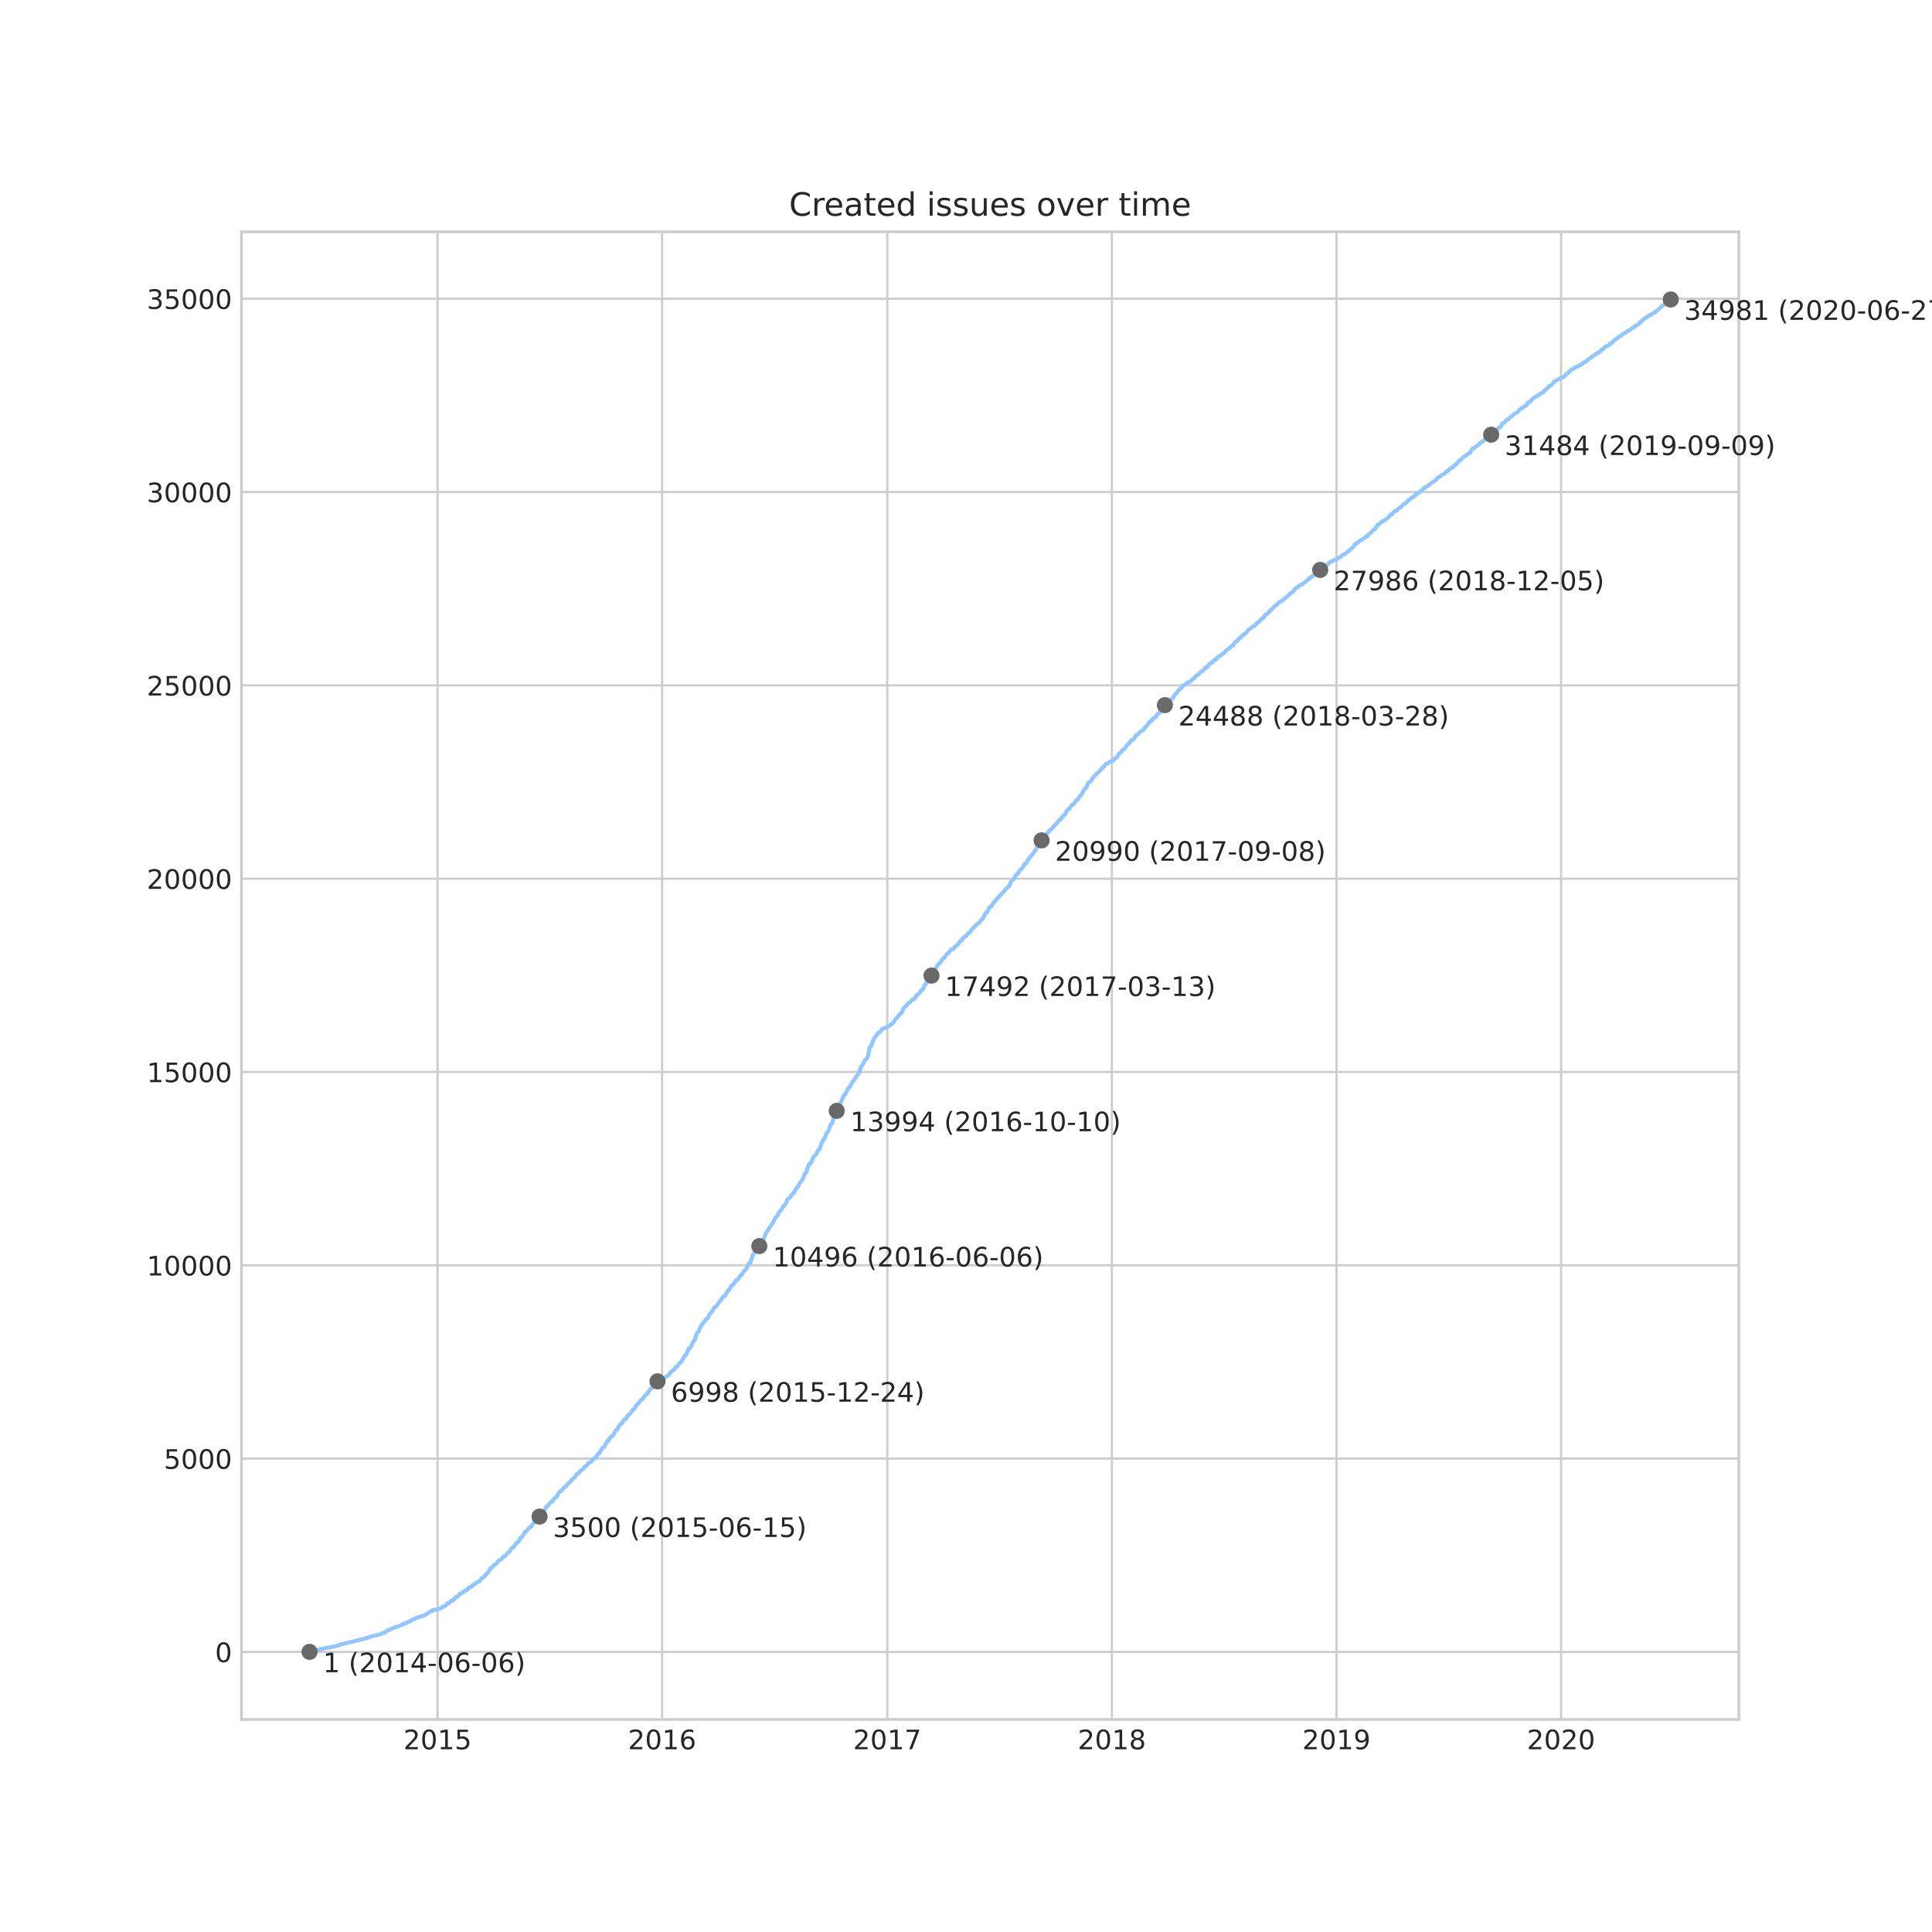 <?xml version="1.0" encoding="utf-8" standalone="no"?>
<!DOCTYPE svg PUBLIC "-//W3C//DTD SVG 1.1//EN"
  "http://www.w3.org/Graphics/SVG/1.1/DTD/svg11.dtd">
<!-- Created with matplotlib (https://matplotlib.org/) -->
<svg height="720pt" version="1.1" viewBox="0 0 720 720" width="720pt" xmlns="http://www.w3.org/2000/svg" xmlns:xlink="http://www.w3.org/1999/xlink">
 <defs>
  <style type="text/css">
*{stroke-linecap:butt;stroke-linejoin:round;}
  </style>
 </defs>
 <g id="figure_1">
  <g id="patch_1">
   <path d="M 0 720 
L 720 720 
L 720 0 
L 0 0 
z
" style="fill:#ffffff;"/>
  </g>
  <g id="axes_1">
   <g id="patch_2">
    <path d="M 90 640.8 
L 648 640.8 
L 648 86.4 
L 90 86.4 
z
" style="fill:#ffffff;"/>
   </g>
   <g id="matplotlib.axis_1">
    <g id="xtick_1">
     <g id="line2d_1">
      <path clip-path="url(#p00c1dd9afb)" d="M 163.059 640.8 
L 163.059 86.4 
" style="fill:none;stroke:#cccccc;stroke-linecap:round;stroke-width:0.8;"/>
     </g>
     <g id="line2d_2"/>
     <g id="text_1">
      <!-- 2015 -->
      <defs>
       <path d="M 19.188 8.297 
L 53.609 8.297 
L 53.609 0 
L 7.328 0 
L 7.328 8.297 
Q 12.938 14.109 22.625 23.891 
Q 32.328 33.688 34.812 36.531 
Q 39.547 41.844 41.422 45.531 
Q 43.312 49.219 43.312 52.781 
Q 43.312 58.594 39.234 62.25 
Q 35.156 65.922 28.609 65.922 
Q 23.969 65.922 18.812 64.312 
Q 13.672 62.703 7.812 59.422 
L 7.812 69.391 
Q 13.766 71.781 18.938 73 
Q 24.125 74.219 28.422 74.219 
Q 39.75 74.219 46.484 68.547 
Q 53.219 62.891 53.219 53.422 
Q 53.219 48.922 51.531 44.891 
Q 49.859 40.875 45.406 35.406 
Q 44.188 33.984 37.641 27.219 
Q 31.109 20.453 19.188 8.297 
z
" id="DejaVuSans-50"/>
       <path d="M 31.781 66.406 
Q 24.172 66.406 20.328 58.906 
Q 16.5 51.422 16.5 36.375 
Q 16.5 21.391 20.328 13.891 
Q 24.172 6.391 31.781 6.391 
Q 39.453 6.391 43.281 13.891 
Q 47.125 21.391 47.125 36.375 
Q 47.125 51.422 43.281 58.906 
Q 39.453 66.406 31.781 66.406 
z
M 31.781 74.219 
Q 44.047 74.219 50.516 64.516 
Q 56.984 54.828 56.984 36.375 
Q 56.984 17.969 50.516 8.266 
Q 44.047 -1.422 31.781 -1.422 
Q 19.531 -1.422 13.062 8.266 
Q 6.594 17.969 6.594 36.375 
Q 6.594 54.828 13.062 64.516 
Q 19.531 74.219 31.781 74.219 
z
" id="DejaVuSans-48"/>
       <path d="M 12.406 8.297 
L 28.516 8.297 
L 28.516 63.922 
L 10.984 60.406 
L 10.984 69.391 
L 28.422 72.906 
L 38.281 72.906 
L 38.281 8.297 
L 54.391 8.297 
L 54.391 0 
L 12.406 0 
z
" id="DejaVuSans-49"/>
       <path d="M 10.797 72.906 
L 49.516 72.906 
L 49.516 64.594 
L 19.828 64.594 
L 19.828 46.734 
Q 21.969 47.469 24.109 47.828 
Q 26.266 48.188 28.422 48.188 
Q 40.625 48.188 47.75 41.5 
Q 54.891 34.812 54.891 23.391 
Q 54.891 11.625 47.562 5.094 
Q 40.234 -1.422 26.906 -1.422 
Q 22.312 -1.422 17.547 -0.641 
Q 12.797 0.141 7.719 1.703 
L 7.719 11.625 
Q 12.109 9.234 16.797 8.062 
Q 21.484 6.891 26.703 6.891 
Q 35.156 6.891 40.078 11.328 
Q 45.016 15.766 45.016 23.391 
Q 45.016 31 40.078 35.438 
Q 35.156 39.891 26.703 39.891 
Q 22.75 39.891 18.812 39.016 
Q 14.891 38.141 10.797 36.281 
z
" id="DejaVuSans-53"/>
      </defs>
      <g style="fill:#262626;" transform="translate(150.334 651.898)scale(0.1 -0.1)">
       <use xlink:href="#DejaVuSans-50"/>
       <use x="63.623" xlink:href="#DejaVuSans-48"/>
       <use x="127.246" xlink:href="#DejaVuSans-49"/>
       <use x="190.869" xlink:href="#DejaVuSans-53"/>
      </g>
     </g>
    </g>
    <g id="xtick_2">
     <g id="line2d_3">
      <path clip-path="url(#p00c1dd9afb)" d="M 246.752 640.8 
L 246.752 86.4 
" style="fill:none;stroke:#cccccc;stroke-linecap:round;stroke-width:0.8;"/>
     </g>
     <g id="line2d_4"/>
     <g id="text_2">
      <!-- 2016 -->
      <defs>
       <path d="M 33.016 40.375 
Q 26.375 40.375 22.484 35.828 
Q 18.609 31.297 18.609 23.391 
Q 18.609 15.531 22.484 10.953 
Q 26.375 6.391 33.016 6.391 
Q 39.656 6.391 43.531 10.953 
Q 47.406 15.531 47.406 23.391 
Q 47.406 31.297 43.531 35.828 
Q 39.656 40.375 33.016 40.375 
z
M 52.594 71.297 
L 52.594 62.312 
Q 48.875 64.062 45.094 64.984 
Q 41.312 65.922 37.594 65.922 
Q 27.828 65.922 22.672 59.328 
Q 17.531 52.734 16.797 39.406 
Q 19.672 43.656 24.016 45.922 
Q 28.375 48.188 33.594 48.188 
Q 44.578 48.188 50.953 41.516 
Q 57.328 34.859 57.328 23.391 
Q 57.328 12.156 50.688 5.359 
Q 44.047 -1.422 33.016 -1.422 
Q 20.359 -1.422 13.672 8.266 
Q 6.984 17.969 6.984 36.375 
Q 6.984 53.656 15.188 63.938 
Q 23.391 74.219 37.203 74.219 
Q 40.922 74.219 44.703 73.484 
Q 48.484 72.75 52.594 71.297 
z
" id="DejaVuSans-54"/>
      </defs>
      <g style="fill:#262626;" transform="translate(234.027 651.898)scale(0.1 -0.1)">
       <use xlink:href="#DejaVuSans-50"/>
       <use x="63.623" xlink:href="#DejaVuSans-48"/>
       <use x="127.246" xlink:href="#DejaVuSans-49"/>
       <use x="190.869" xlink:href="#DejaVuSans-54"/>
      </g>
     </g>
    </g>
    <g id="xtick_3">
     <g id="line2d_5">
      <path clip-path="url(#p00c1dd9afb)" d="M 330.674 640.8 
L 330.674 86.4 
" style="fill:none;stroke:#cccccc;stroke-linecap:round;stroke-width:0.8;"/>
     </g>
     <g id="line2d_6"/>
     <g id="text_3">
      <!-- 2017 -->
      <defs>
       <path d="M 8.203 72.906 
L 55.078 72.906 
L 55.078 68.703 
L 28.609 0 
L 18.312 0 
L 43.219 64.594 
L 8.203 64.594 
z
" id="DejaVuSans-55"/>
      </defs>
      <g style="fill:#262626;" transform="translate(317.949 651.898)scale(0.1 -0.1)">
       <use xlink:href="#DejaVuSans-50"/>
       <use x="63.623" xlink:href="#DejaVuSans-48"/>
       <use x="127.246" xlink:href="#DejaVuSans-49"/>
       <use x="190.869" xlink:href="#DejaVuSans-55"/>
      </g>
     </g>
    </g>
    <g id="xtick_4">
     <g id="line2d_7">
      <path clip-path="url(#p00c1dd9afb)" d="M 414.368 640.8 
L 414.368 86.4 
" style="fill:none;stroke:#cccccc;stroke-linecap:round;stroke-width:0.8;"/>
     </g>
     <g id="line2d_8"/>
     <g id="text_4">
      <!-- 2018 -->
      <defs>
       <path d="M 31.781 34.625 
Q 24.75 34.625 20.719 30.859 
Q 16.703 27.094 16.703 20.516 
Q 16.703 13.922 20.719 10.156 
Q 24.75 6.391 31.781 6.391 
Q 38.812 6.391 42.859 10.172 
Q 46.922 13.969 46.922 20.516 
Q 46.922 27.094 42.891 30.859 
Q 38.875 34.625 31.781 34.625 
z
M 21.922 38.812 
Q 15.578 40.375 12.031 44.719 
Q 8.5 49.078 8.5 55.328 
Q 8.5 64.062 14.719 69.141 
Q 20.953 74.219 31.781 74.219 
Q 42.672 74.219 48.875 69.141 
Q 55.078 64.062 55.078 55.328 
Q 55.078 49.078 51.531 44.719 
Q 48 40.375 41.703 38.812 
Q 48.828 37.156 52.797 32.312 
Q 56.781 27.484 56.781 20.516 
Q 56.781 9.906 50.312 4.234 
Q 43.844 -1.422 31.781 -1.422 
Q 19.734 -1.422 13.25 4.234 
Q 6.781 9.906 6.781 20.516 
Q 6.781 27.484 10.781 32.312 
Q 14.797 37.156 21.922 38.812 
z
M 18.312 54.391 
Q 18.312 48.734 21.844 45.562 
Q 25.391 42.391 31.781 42.391 
Q 38.141 42.391 41.719 45.562 
Q 45.312 48.734 45.312 54.391 
Q 45.312 60.062 41.719 63.234 
Q 38.141 66.406 31.781 66.406 
Q 25.391 66.406 21.844 63.234 
Q 18.312 60.062 18.312 54.391 
z
" id="DejaVuSans-56"/>
      </defs>
      <g style="fill:#262626;" transform="translate(401.643 651.898)scale(0.1 -0.1)">
       <use xlink:href="#DejaVuSans-50"/>
       <use x="63.623" xlink:href="#DejaVuSans-48"/>
       <use x="127.246" xlink:href="#DejaVuSans-49"/>
       <use x="190.869" xlink:href="#DejaVuSans-56"/>
      </g>
     </g>
    </g>
    <g id="xtick_5">
     <g id="line2d_9">
      <path clip-path="url(#p00c1dd9afb)" d="M 498.061 640.8 
L 498.061 86.4 
" style="fill:none;stroke:#cccccc;stroke-linecap:round;stroke-width:0.8;"/>
     </g>
     <g id="line2d_10"/>
     <g id="text_5">
      <!-- 2019 -->
      <defs>
       <path d="M 10.984 1.516 
L 10.984 10.5 
Q 14.703 8.734 18.5 7.812 
Q 22.312 6.891 25.984 6.891 
Q 35.75 6.891 40.891 13.453 
Q 46.047 20.016 46.781 33.406 
Q 43.953 29.203 39.594 26.953 
Q 35.25 24.703 29.984 24.703 
Q 19.047 24.703 12.672 31.312 
Q 6.297 37.938 6.297 49.422 
Q 6.297 60.641 12.938 67.422 
Q 19.578 74.219 30.609 74.219 
Q 43.266 74.219 49.922 64.516 
Q 56.594 54.828 56.594 36.375 
Q 56.594 19.141 48.406 8.859 
Q 40.234 -1.422 26.422 -1.422 
Q 22.703 -1.422 18.891 -0.688 
Q 15.094 0.047 10.984 1.516 
z
M 30.609 32.422 
Q 37.25 32.422 41.125 36.953 
Q 45.016 41.5 45.016 49.422 
Q 45.016 57.281 41.125 61.844 
Q 37.25 66.406 30.609 66.406 
Q 23.969 66.406 20.094 61.844 
Q 16.219 57.281 16.219 49.422 
Q 16.219 41.5 20.094 36.953 
Q 23.969 32.422 30.609 32.422 
z
" id="DejaVuSans-57"/>
      </defs>
      <g style="fill:#262626;" transform="translate(485.336 651.898)scale(0.1 -0.1)">
       <use xlink:href="#DejaVuSans-50"/>
       <use x="63.623" xlink:href="#DejaVuSans-48"/>
       <use x="127.246" xlink:href="#DejaVuSans-49"/>
       <use x="190.869" xlink:href="#DejaVuSans-57"/>
      </g>
     </g>
    </g>
    <g id="xtick_6">
     <g id="line2d_11">
      <path clip-path="url(#p00c1dd9afb)" d="M 581.754 640.8 
L 581.754 86.4 
" style="fill:none;stroke:#cccccc;stroke-linecap:round;stroke-width:0.8;"/>
     </g>
     <g id="line2d_12"/>
     <g id="text_6">
      <!-- 2020 -->
      <g style="fill:#262626;" transform="translate(569.029 651.898)scale(0.1 -0.1)">
       <use xlink:href="#DejaVuSans-50"/>
       <use x="63.623" xlink:href="#DejaVuSans-48"/>
       <use x="127.246" xlink:href="#DejaVuSans-50"/>
       <use x="190.869" xlink:href="#DejaVuSans-48"/>
      </g>
     </g>
    </g>
   </g>
   <g id="matplotlib.axis_2">
    <g id="ytick_1">
     <g id="line2d_13">
      <path clip-path="url(#p00c1dd9afb)" d="M 90 615.614 
L 648 615.614 
" style="fill:none;stroke:#cccccc;stroke-linecap:round;stroke-width:0.8;"/>
     </g>
     <g id="line2d_14"/>
     <g id="text_7">
      <!-- 0 -->
      <g style="fill:#262626;" transform="translate(80.138 619.414)scale(0.1 -0.1)">
       <use xlink:href="#DejaVuSans-48"/>
      </g>
     </g>
    </g>
    <g id="ytick_2">
     <g id="line2d_15">
      <path clip-path="url(#p00c1dd9afb)" d="M 90 543.573 
L 648 543.573 
" style="fill:none;stroke:#cccccc;stroke-linecap:round;stroke-width:0.8;"/>
     </g>
     <g id="line2d_16"/>
     <g id="text_8">
      <!-- 5000 -->
      <g style="fill:#262626;" transform="translate(61.05 547.372)scale(0.1 -0.1)">
       <use xlink:href="#DejaVuSans-53"/>
       <use x="63.623" xlink:href="#DejaVuSans-48"/>
       <use x="127.246" xlink:href="#DejaVuSans-48"/>
       <use x="190.869" xlink:href="#DejaVuSans-48"/>
      </g>
     </g>
    </g>
    <g id="ytick_3">
     <g id="line2d_17">
      <path clip-path="url(#p00c1dd9afb)" d="M 90 471.532 
L 648 471.532 
" style="fill:none;stroke:#cccccc;stroke-linecap:round;stroke-width:0.8;"/>
     </g>
     <g id="line2d_18"/>
     <g id="text_9">
      <!-- 10000 -->
      <g style="fill:#262626;" transform="translate(54.688 475.331)scale(0.1 -0.1)">
       <use xlink:href="#DejaVuSans-49"/>
       <use x="63.623" xlink:href="#DejaVuSans-48"/>
       <use x="127.246" xlink:href="#DejaVuSans-48"/>
       <use x="190.869" xlink:href="#DejaVuSans-48"/>
       <use x="254.492" xlink:href="#DejaVuSans-48"/>
      </g>
     </g>
    </g>
    <g id="ytick_4">
     <g id="line2d_19">
      <path clip-path="url(#p00c1dd9afb)" d="M 90 399.491 
L 648 399.491 
" style="fill:none;stroke:#cccccc;stroke-linecap:round;stroke-width:0.8;"/>
     </g>
     <g id="line2d_20"/>
     <g id="text_10">
      <!-- 15000 -->
      <g style="fill:#262626;" transform="translate(54.688 403.29)scale(0.1 -0.1)">
       <use xlink:href="#DejaVuSans-49"/>
       <use x="63.623" xlink:href="#DejaVuSans-53"/>
       <use x="127.246" xlink:href="#DejaVuSans-48"/>
       <use x="190.869" xlink:href="#DejaVuSans-48"/>
       <use x="254.492" xlink:href="#DejaVuSans-48"/>
      </g>
     </g>
    </g>
    <g id="ytick_5">
     <g id="line2d_21">
      <path clip-path="url(#p00c1dd9afb)" d="M 90 327.45 
L 648 327.45 
" style="fill:none;stroke:#cccccc;stroke-linecap:round;stroke-width:0.8;"/>
     </g>
     <g id="line2d_22"/>
     <g id="text_11">
      <!-- 20000 -->
      <g style="fill:#262626;" transform="translate(54.688 331.249)scale(0.1 -0.1)">
       <use xlink:href="#DejaVuSans-50"/>
       <use x="63.623" xlink:href="#DejaVuSans-48"/>
       <use x="127.246" xlink:href="#DejaVuSans-48"/>
       <use x="190.869" xlink:href="#DejaVuSans-48"/>
       <use x="254.492" xlink:href="#DejaVuSans-48"/>
      </g>
     </g>
    </g>
    <g id="ytick_6">
     <g id="line2d_23">
      <path clip-path="url(#p00c1dd9afb)" d="M 90 255.409 
L 648 255.409 
" style="fill:none;stroke:#cccccc;stroke-linecap:round;stroke-width:0.8;"/>
     </g>
     <g id="line2d_24"/>
     <g id="text_12">
      <!-- 25000 -->
      <g style="fill:#262626;" transform="translate(54.688 259.208)scale(0.1 -0.1)">
       <use xlink:href="#DejaVuSans-50"/>
       <use x="63.623" xlink:href="#DejaVuSans-53"/>
       <use x="127.246" xlink:href="#DejaVuSans-48"/>
       <use x="190.869" xlink:href="#DejaVuSans-48"/>
       <use x="254.492" xlink:href="#DejaVuSans-48"/>
      </g>
     </g>
    </g>
    <g id="ytick_7">
     <g id="line2d_25">
      <path clip-path="url(#p00c1dd9afb)" d="M 90 183.367 
L 648 183.367 
" style="fill:none;stroke:#cccccc;stroke-linecap:round;stroke-width:0.8;"/>
     </g>
     <g id="line2d_26"/>
     <g id="text_13">
      <!-- 30000 -->
      <defs>
       <path d="M 40.578 39.312 
Q 47.656 37.797 51.625 33 
Q 55.609 28.219 55.609 21.188 
Q 55.609 10.406 48.188 4.484 
Q 40.766 -1.422 27.094 -1.422 
Q 22.516 -1.422 17.656 -0.516 
Q 12.797 0.391 7.625 2.203 
L 7.625 11.719 
Q 11.719 9.328 16.594 8.109 
Q 21.484 6.891 26.812 6.891 
Q 36.078 6.891 40.938 10.547 
Q 45.797 14.203 45.797 21.188 
Q 45.797 27.641 41.281 31.266 
Q 36.766 34.906 28.719 34.906 
L 20.219 34.906 
L 20.219 43.016 
L 29.109 43.016 
Q 36.375 43.016 40.234 45.922 
Q 44.094 48.828 44.094 54.297 
Q 44.094 59.906 40.109 62.906 
Q 36.141 65.922 28.719 65.922 
Q 24.656 65.922 20.016 65.031 
Q 15.375 64.156 9.812 62.312 
L 9.812 71.094 
Q 15.438 72.656 20.344 73.438 
Q 25.25 74.219 29.594 74.219 
Q 40.828 74.219 47.359 69.109 
Q 53.906 64.016 53.906 55.328 
Q 53.906 49.266 50.438 45.094 
Q 46.969 40.922 40.578 39.312 
z
" id="DejaVuSans-51"/>
      </defs>
      <g style="fill:#262626;" transform="translate(54.688 187.167)scale(0.1 -0.1)">
       <use xlink:href="#DejaVuSans-51"/>
       <use x="63.623" xlink:href="#DejaVuSans-48"/>
       <use x="127.246" xlink:href="#DejaVuSans-48"/>
       <use x="190.869" xlink:href="#DejaVuSans-48"/>
       <use x="254.492" xlink:href="#DejaVuSans-48"/>
      </g>
     </g>
    </g>
    <g id="ytick_8">
     <g id="line2d_27">
      <path clip-path="url(#p00c1dd9afb)" d="M 90 111.326 
L 648 111.326 
" style="fill:none;stroke:#cccccc;stroke-linecap:round;stroke-width:0.8;"/>
     </g>
     <g id="line2d_28"/>
     <g id="text_14">
      <!-- 35000 -->
      <g style="fill:#262626;" transform="translate(54.688 115.125)scale(0.1 -0.1)">
       <use xlink:href="#DejaVuSans-51"/>
       <use x="63.623" xlink:href="#DejaVuSans-53"/>
       <use x="127.246" xlink:href="#DejaVuSans-48"/>
       <use x="190.869" xlink:href="#DejaVuSans-48"/>
       <use x="254.492" xlink:href="#DejaVuSans-48"/>
      </g>
     </g>
    </g>
   </g>
   <g id="line2d_29">
    <path clip-path="url(#p00c1dd9afb)" d="M 115.364 615.6 
L 115.407 615.499 
L 117.999 615.009 
L 120.808 614.231 
L 120.873 614.202 
L 122.447 614.044 
L 122.68 614.015 
L 124.716 613.525 
L 124.8 613.496 
L 126.053 613.223 
L 126.585 612.906 
L 127.635 612.704 
L 128.705 612.445 
L 134.409 611.018 
L 134.546 610.961 
L 135.603 610.831 
L 135.785 610.687 
L 135.959 610.615 
L 136.237 610.528 
L 137.109 610.341 
L 137.11 610.327 
L 137.542 610.168 
L 137.614 610.082 
L 138.683 609.793 
L 138.75 609.765 
L 139.181 609.621 
L 139.215 609.577 
L 140.88 609.289 
L 141.114 609.188 
L 141.677 609.059 
L 142.408 608.698 
L 142.416 608.684 
L 142.666 608.554 
L 142.734 608.526 
L 143.499 608.381 
L 143.561 608.209 
L 143.972 608.064 
L 144.251 607.603 
L 145.138 607.416 
L 146.024 606.912 
L 146.51 606.768 
L 146.592 606.667 
L 146.831 606.537 
L 147.009 606.48 
L 147.825 606.307 
L 150.389 605.255 
L 150.456 605.125 
L 151.544 604.851 
L 151.625 604.707 
L 152.04 604.491 
L 152.249 604.333 
L 152.929 604.189 
L 153.446 603.756 
L 153.456 603.728 
L 153.869 603.584 
L 153.892 603.526 
L 154.536 603.353 
L 154.668 603.18 
L 155.117 602.906 
L 156.116 602.733 
L 156.234 602.661 
L 157.276 602.244 
L 157.967 602.114 
L 158.247 601.955 
L 158.394 601.797 
L 159.824 600.99 
L 160.001 600.817 
L 160.265 600.644 
L 160.358 600.558 
L 160.972 600.443 
L 161.066 600.385 
L 161.186 600.241 
L 161.203 600.039 
L 162.78 599.809 
L 162.924 599.751 
L 164.676 599.203 
L 164.765 599.117 
L 164.881 598.958 
L 164.894 598.858 
L 165.266 598.714 
L 165.818 598.512 
L 166.09 598.296 
L 166.54 597.806 
L 166.699 597.647 
L 166.725 597.546 
L 167.443 597.402 
L 167.596 597.215 
L 167.694 597.1 
L 167.848 596.898 
L 167.952 596.768 
L 168.264 596.552 
L 168.362 596.408 
L 168.717 596.379 
L 169.018 596.25 
L 169.671 595.428 
L 169.768 595.227 
L 170.191 595.054 
L 170.197 595.039 
L 170.647 594.91 
L 170.752 594.838 
L 170.877 594.622 
L 170.999 594.449 
L 171.299 594.016 
L 171.398 593.944 
L 172.21 593.671 
L 172.374 593.584 
L 172.65 593.31 
L 172.697 593.166 
L 172.934 593.037 
L 174.22 592.432 
L 174.323 592.143 
L 174.51 591.927 
L 174.693 591.726 
L 175.301 591.553 
L 175.45 591.394 
L 175.48 591.337 
L 175.843 591.207 
L 175.984 591.12 
L 176.075 590.962 
L 176.23 590.688 
L 176.403 590.472 
L 177.005 590.342 
L 177.111 590.184 
L 177.751 589.622 
L 178.565 589.406 
L 178.675 589.219 
L 178.86 589.089 
L 178.962 588.974 
L 179.067 588.83 
L 179.395 588.224 
L 179.558 588.08 
L 179.712 588.008 
L 180.489 587.634 
L 181.387 586.38 
L 181.804 586.207 
L 181.926 586.02 
L 182.058 585.818 
L 182.191 585.516 
L 182.283 585.372 
L 182.357 585.17 
L 182.53 585.04 
L 182.838 584.363 
L 183.424 584.104 
L 183.523 584.003 
L 183.676 583.801 
L 183.843 583.556 
L 184.075 583.311 
L 184.239 583.138 
L 184.821 582.908 
L 185.103 582.634 
L 185.219 582.533 
L 185.305 582.331 
L 185.528 581.957 
L 185.758 581.654 
L 185.873 581.568 
L 186.344 581.337 
L 186.615 581.208 
L 186.696 581.121 
L 187.022 580.891 
L 187.139 580.732 
L 187.314 580.487 
L 187.424 580.314 
L 187.582 580.141 
L 187.626 580.084 
L 188.204 579.925 
L 188.359 579.666 
L 188.682 579.407 
L 188.823 579.205 
L 189.247 578.614 
L 189.708 578.47 
L 190.578 577.087 
L 190.764 576.943 
L 190.844 576.813 
L 191.379 576.655 
L 191.484 576.395 
L 191.585 576.338 
L 191.69 576.179 
L 191.809 575.963 
L 191.9 575.819 
L 192.267 575.286 
L 192.344 575.156 
L 192.417 574.926 
L 193.066 574.767 
L 193.349 574.335 
L 193.503 574.119 
L 193.632 573.758 
L 193.907 573.427 
L 194.019 573.024 
L 194.537 572.793 
L 194.744 572.39 
L 194.889 572.231 
L 195.038 571.929 
L 195.255 571.669 
L 195.411 571.496 
L 195.54 571.338 
L 195.624 570.906 
L 196.005 570.69 
L 196.172 570.545 
L 196.479 570.315 
L 196.749 569.955 
L 196.953 569.695 
L 197.11 569.45 
L 197.861 569.018 
L 197.988 568.831 
L 198.245 568.499 
L 198.344 568.283 
L 198.495 568.053 
L 198.593 567.88 
L 198.904 567.39 
L 199.449 567.217 
L 199.614 566.641 
L 199.683 566.482 
L 200.058 565.748 
L 200.361 565.474 
L 200.442 565.272 
L 201.096 565.157 
L 201.257 564.969 
L 201.565 564.321 
L 201.739 564.091 
L 201.879 563.774 
L 202.008 563.572 
L 202.215 563.24 
L 202.698 563.053 
L 202.822 562.952 
L 202.913 562.765 
L 203.598 561.555 
L 203.693 561.339 
L 204.11 561.18 
L 204.307 560.993 
L 205.071 559.898 
L 205.828 559.696 
L 206.161 558.99 
L 206.266 558.846 
L 207.107 557.953 
L 207.455 557.823 
L 207.819 557.016 
L 207.938 556.872 
L 208.518 555.892 
L 209.066 555.748 
L 209.181 555.532 
L 209.544 555.186 
L 209.713 554.999 
L 209.81 554.812 
L 209.964 554.639 
L 210.125 554.408 
L 210.204 554.351 
L 210.644 554.178 
L 210.896 553.904 
L 211.733 552.809 
L 212.219 552.622 
L 212.387 552.333 
L 213.53 551.022 
L 214.213 550.489 
L 214.949 549.293 
L 215.144 549.25 
L 215.453 549.12 
L 216.685 547.795 
L 217.142 547.651 
L 217.235 547.55 
L 217.38 547.42 
L 217.487 547.247 
L 218.26 546.354 
L 218.67 546.21 
L 218.999 545.648 
L 219.188 545.345 
L 219.474 545.144 
L 219.829 544.913 
L 220.252 544.769 
L 220.322 544.711 
L 220.563 544.567 
L 221.084 543.746 
L 221.255 543.602 
L 221.372 543.487 
L 221.551 543.429 
L 221.957 543.285 
L 222.075 543.199 
L 222.208 543.055 
L 222.306 542.853 
L 222.393 542.709 
L 222.515 542.435 
L 222.655 542.132 
L 222.79 542.003 
L 222.886 541.844 
L 222.912 541.743 
L 223.452 541.585 
L 223.784 540.792 
L 224.067 540.288 
L 224.244 540.029 
L 224.403 539.813 
L 224.492 539.597 
L 224.538 539.525 
L 225.046 539.366 
L 225.143 539.193 
L 225.338 539.063 
L 225.889 537.608 
L 226.07 537.407 
L 226.172 537.234 
L 226.738 537.032 
L 226.823 536.672 
L 227.017 536.456 
L 227.142 536.297 
L 227.722 535.389 
L 227.802 535.289 
L 228.291 535.159 
L 228.376 535.015 
L 229.417 533.113 
L 229.923 532.882 
L 230.351 532.018 
L 230.429 531.874 
L 230.542 531.658 
L 230.638 531.514 
L 230.773 531.283 
L 230.909 531.067 
L 231.012 530.88 
L 231.527 530.678 
L 232.012 529.9 
L 232.173 529.713 
L 232.242 529.568 
L 232.33 529.28 
L 232.479 529.151 
L 232.54 529.064 
L 233.136 528.862 
L 233.249 528.646 
L 233.362 528.545 
L 233.607 528.142 
L 233.712 527.94 
L 233.787 527.825 
L 233.885 527.695 
L 234.024 527.494 
L 234.114 527.364 
L 234.35 527.191 
L 234.668 527.018 
L 234.811 526.802 
L 235.235 526.269 
L 235.587 525.736 
L 235.723 525.534 
L 235.821 525.404 
L 236.179 525.246 
L 236.286 525.188 
L 236.487 524.9 
L 237.454 523.301 
L 237.914 523.07 
L 238.025 522.782 
L 238.288 522.436 
L 238.416 522.307 
L 238.888 521.745 
L 239.403 521.457 
L 239.565 521.313 
L 239.788 520.952 
L 240.063 520.563 
L 240.144 520.318 
L 240.3 520.145 
L 240.796 519.67 
L 241.123 519.54 
L 241.228 519.396 
L 241.353 519.267 
L 241.502 518.878 
L 241.625 518.719 
L 241.812 518.431 
L 241.901 518.287 
L 242.382 517.638 
L 242.775 517.466 
L 243.269 516.731 
L 243.41 516.414 
L 243.494 516.27 
L 243.671 516.054 
L 243.876 515.866 
L 244.601 515.304 
L 244.882 514.858 
L 245.25 514.598 
L 245.899 514.44 
L 246.872 513.863 
L 247.523 513.719 
L 248.051 513.201 
L 248.155 513.085 
L 248.41 512.956 
L 248.585 512.754 
L 248.702 512.711 
L 249.222 512.437 
L 249.357 512.163 
L 249.456 512.048 
L 249.659 511.702 
L 249.758 511.558 
L 249.871 511.4 
L 249.936 511.284 
L 250.183 511.169 
L 250.28 510.996 
L 250.744 510.809 
L 251.275 510.348 
L 251.415 510.117 
L 251.549 509.973 
L 251.655 509.815 
L 251.75 509.656 
L 251.835 509.44 
L 252.347 509.253 
L 252.477 509.051 
L 252.582 508.893 
L 252.705 508.749 
L 252.927 508.446 
L 253.04 508.287 
L 253.207 508.071 
L 253.482 507.769 
L 253.855 507.625 
L 255.143 505.276 
L 255.627 505.017 
L 255.78 504.671 
L 255.867 504.513 
L 256.206 503.634 
L 256.329 503.36 
L 256.496 503 
L 256.558 502.812 
L 256.671 502.639 
L 257.14 502.395 
L 257.387 502.078 
L 257.472 501.933 
L 257.548 501.732 
L 257.679 501.602 
L 257.829 501.127 
L 257.978 500.68 
L 258.372 499.931 
L 258.655 499.715 
L 258.813 499.542 
L 259.123 498.807 
L 259.146 498.432 
L 259.262 498.158 
L 259.346 497.827 
L 259.63 497.02 
L 260.131 496.372 
L 260.4 496.199 
L 260.744 495.205 
L 260.86 495.032 
L 260.975 494.744 
L 261.082 494.542 
L 261.374 493.879 
L 261.486 493.678 
L 261.925 493.332 
L 262.118 493 
L 262.237 492.827 
L 262.331 492.669 
L 262.438 492.554 
L 262.612 492.381 
L 262.742 492.136 
L 263.02 491.761 
L 263.184 491.588 
L 263.406 491.487 
L 263.796 491.142 
L 264.079 490.594 
L 264.189 490.407 
L 264.431 489.845 
L 264.554 489.701 
L 264.627 489.485 
L 264.778 489.269 
L 265.169 489.081 
L 265.519 488.462 
L 265.637 488.303 
L 265.751 488.044 
L 265.877 487.756 
L 266.134 487.468 
L 266.248 487.208 
L 267.006 486.762 
L 268.166 485.033 
L 268.481 484.845 
L 268.635 484.629 
L 268.718 484.471 
L 268.796 484.298 
L 268.925 484.154 
L 269.023 483.909 
L 269.177 483.736 
L 269.442 483.232 
L 269.473 483.203 
L 270.013 483.073 
L 270.235 482.828 
L 270.343 482.626 
L 270.483 482.41 
L 270.607 482.165 
L 271.255 481.056 
L 271.635 480.883 
L 271.803 480.494 
L 271.918 480.336 
L 272.018 480.163 
L 272.162 479.961 
L 272.366 479.557 
L 272.518 479.413 
L 272.643 479.111 
L 272.76 479.024 
L 273.289 478.751 
L 273.427 478.462 
L 273.526 478.304 
L 273.75 477.929 
L 273.885 477.699 
L 274.179 477.295 
L 274.283 477.137 
L 274.842 476.964 
L 275.109 476.733 
L 275.468 476.099 
L 275.584 475.97 
L 275.661 475.739 
L 275.819 475.581 
L 275.886 475.408 
L 276.42 475.177 
L 276.54 474.918 
L 276.768 474.515 
L 276.899 474.255 
L 276.984 474.068 
L 277.106 473.909 
L 278.119 472.872 
L 278.257 472.656 
L 278.597 471.964 
L 278.886 471.143 
L 279.057 470.869 
L 279.152 470.74 
L 279.591 470.552 
L 279.687 470.365 
L 279.813 469.962 
L 280.479 467.901 
L 280.597 467.757 
L 280.747 467.296 
L 281.574 466.46 
L 281.707 466.287 
L 281.819 465.985 
L 282.13 465.308 
L 282.253 465.106 
L 282.364 464.861 
L 282.646 464.731 
L 282.878 464.587 
L 283.038 464.227 
L 283.152 464.04 
L 283.325 463.622 
L 283.403 463.391 
L 283.531 463.089 
L 283.774 462.729 
L 283.879 462.599 
L 284.025 462.426 
L 284.404 462.21 
L 284.532 462.037 
L 284.583 461.85 
L 284.686 461.518 
L 284.759 461.273 
L 284.882 461.043 
L 285.032 460.51 
L 285.134 460.207 
L 285.266 459.977 
L 285.488 459.372 
L 285.604 459.199 
L 285.77 459.026 
L 285.887 458.925 
L 287.445 456.432 
L 287.664 456.274 
L 287.785 456.101 
L 287.995 455.784 
L 288.269 455.308 
L 288.344 455.15 
L 288.863 453.911 
L 289.218 453.666 
L 289.932 452.715 
L 290.047 452.398 
L 290.109 452.052 
L 290.475 451.591 
L 290.953 451.188 
L 291.089 451.015 
L 291.332 450.539 
L 291.815 449.819 
L 291.924 449.574 
L 292.005 449.43 
L 292.387 449.243 
L 293.05 447.96 
L 293.189 447.571 
L 293.286 447.326 
L 293.437 447.038 
L 293.692 446.764 
L 294.115 446.534 
L 294.238 446.303 
L 294.455 446.174 
L 294.626 445.885 
L 294.758 445.655 
L 294.965 445.28 
L 295.085 445.136 
L 295.191 445.007 
L 295.731 444.79 
L 296.195 443.911 
L 296.477 443.263 
L 296.584 443.061 
L 296.936 442.644 
L 297.281 442.471 
L 297.885 441.217 
L 298.076 440.857 
L 298.762 440.036 
L 298.913 439.863 
L 299.04 439.517 
L 299.191 439.358 
L 299.316 439.07 
L 299.442 438.652 
L 299.58 438.379 
L 299.649 438.163 
L 299.902 437.385 
L 300.546 436.823 
L 301.01 435.05 
L 301.086 434.878 
L 301.632 433.682 
L 302.167 433.466 
L 303.297 430.915 
L 303.987 430.382 
L 304.104 430.18 
L 304.245 430.022 
L 304.355 429.734 
L 304.509 429.446 
L 304.647 429.028 
L 304.779 428.725 
L 305.02 428.596 
L 305.37 428.336 
L 305.579 427.789 
L 305.685 427.587 
L 305.868 426.91 
L 305.964 426.492 
L 306.068 426.29 
L 306.355 425.714 
L 306.448 425.455 
L 306.56 425.296 
L 306.664 424.95 
L 307.031 424.547 
L 307.132 424.388 
L 307.222 424.23 
L 307.358 423.97 
L 307.444 423.841 
L 307.552 423.524 
L 307.683 423.279 
L 307.823 422.645 
L 308.248 422.04 
L 308.449 421.91 
L 308.556 421.78 
L 308.688 421.478 
L 308.824 421.219 
L 309.179 420.181 
L 309.399 419.417 
L 309.602 419.072 
L 309.773 418.913 
L 310.143 418.697 
L 310.261 418.106 
L 310.372 417.876 
L 310.76 416.147 
L 310.867 415.7 
L 311.101 414.951 
L 311.212 414.749 
L 311.567 414.475 
L 311.724 414.317 
L 311.9 413.683 
L 312.049 413.525 
L 312.353 412.862 
L 312.538 412.213 
L 312.708 411.752 
L 312.92 411.291 
L 313.04 411.19 
L 313.331 410.902 
L 313.602 410.225 
L 313.837 409.706 
L 314.012 409.375 
L 314.417 408.28 
L 314.941 407.877 
L 316.169 405.542 
L 316.434 405.341 
L 316.866 404.793 
L 316.986 404.462 
L 317.546 403.453 
L 318.33 402.387 
L 318.482 402.156 
L 319.493 400.701 
L 320.092 399.995 
L 320.211 399.534 
L 320.362 399.116 
L 320.473 398.626 
L 320.714 397.949 
L 320.908 397.531 
L 321.007 397.373 
L 321.106 397.214 
L 321.356 397.013 
L 321.657 396.494 
L 321.782 396.22 
L 322.23 395.255 
L 323.072 394.477 
L 323.471 393.67 
L 323.557 393.511 
L 323.586 393.036 
L 323.683 392.532 
L 323.714 392.373 
L 323.919 391.278 
L 324.046 390.543 
L 324.151 390.241 
L 324.309 390.14 
L 324.578 389.895 
L 325.302 387.993 
L 325.43 387.791 
L 325.847 386.668 
L 326.122 386.495 
L 326.27 386.336 
L 326.378 386.163 
L 326.512 385.976 
L 326.634 385.846 
L 326.738 385.673 
L 326.855 385.558 
L 327.046 385.256 
L 327.153 385.097 
L 327.927 384.55 
L 328.041 384.463 
L 328.191 384.261 
L 328.394 384.002 
L 328.532 383.772 
L 328.64 383.599 
L 328.854 383.383 
L 329.782 383.08 
L 329.957 382.979 
L 331.396 382.36 
L 332.967 381.034 
L 333.082 380.89 
L 333.276 380.53 
L 333.48 380.126 
L 333.586 379.982 
L 333.698 379.766 
L 334.374 379.262 
L 334.535 379.074 
L 334.654 378.902 
L 334.922 378.397 
L 335.124 378.181 
L 335.244 377.979 
L 335.396 377.922 
L 335.942 377.518 
L 336.057 377.403 
L 336.261 377.086 
L 336.559 376.049 
L 336.634 375.89 
L 336.773 375.717 
L 337.82 374.709 
L 337.931 374.579 
L 338.24 374.132 
L 338.569 373.859 
L 338.944 373.7 
L 339.254 373.297 
L 339.574 372.965 
L 339.714 372.836 
L 340.01 372.591 
L 340.133 372.461 
L 340.678 372.288 
L 340.852 372.072 
L 340.982 371.914 
L 341.091 371.798 
L 341.246 371.539 
L 341.44 371.179 
L 341.583 370.963 
L 341.825 370.703 
L 342.272 370.473 
L 342.431 370.357 
L 342.74 369.868 
L 343.297 369.075 
L 343.766 368.917 
L 343.888 368.744 
L 344.028 368.484 
L 344.707 366.986 
L 344.834 366.799 
L 345.17 366.438 
L 345.472 366.251 
L 345.582 365.977 
L 345.756 365.66 
L 345.985 365.127 
L 346.158 364.753 
L 346.486 364.061 
L 346.543 363.903 
L 347.034 363.701 
L 348.258 361.309 
L 348.668 361.064 
L 348.741 360.906 
L 349.183 360.084 
L 349.279 359.926 
L 349.38 359.796 
L 349.87 359.162 
L 350.306 358.917 
L 350.417 358.73 
L 350.518 358.6 
L 350.81 357.981 
L 351.299 357.376 
L 351.394 357.318 
L 351.922 356.929 
L 352.085 356.684 
L 352.882 355.517 
L 353.493 355.142 
L 353.609 354.955 
L 354.504 353.802 
L 355.208 353.673 
L 355.538 353.327 
L 355.658 353.226 
L 355.805 352.996 
L 355.954 352.823 
L 356.773 352.117 
L 356.933 351.944 
L 357.14 351.8 
L 357.276 351.598 
L 357.507 351.195 
L 357.915 350.676 
L 358.393 350.503 
L 358.534 350.157 
L 359.327 349.149 
L 359.883 349.019 
L 360.083 348.702 
L 360.205 348.558 
L 360.444 348.356 
L 360.523 348.241 
L 360.66 348.097 
L 360.783 347.953 
L 360.93 347.737 
L 361.062 347.636 
L 361.505 347.391 
L 361.712 347.031 
L 361.879 346.858 
L 362.289 346.238 
L 362.442 346.094 
L 362.671 345.835 
L 363.066 345.633 
L 363.172 345.474 
L 364.111 344.279 
L 364.153 344.207 
L 364.927 343.962 
L 365.022 343.803 
L 365.185 343.558 
L 365.278 343.4 
L 366.023 342.463 
L 366.346 342.29 
L 366.458 341.959 
L 366.622 341.642 
L 366.735 341.426 
L 366.841 341.181 
L 367.361 340.259 
L 367.923 339.913 
L 368.059 339.567 
L 368.613 338.472 
L 368.735 338.328 
L 368.859 338.155 
L 369.035 337.881 
L 369.125 337.824 
L 369.536 337.68 
L 369.646 337.435 
L 369.89 337.002 
L 370.028 336.858 
L 370.131 336.599 
L 370.317 336.397 
L 370.442 336.21 
L 371.685 334.87 
L 371.791 334.711 
L 372.626 333.775 
L 372.753 333.602 
L 373.116 333.299 
L 373.3 333.127 
L 373.966 332.32 
L 374.323 332.147 
L 374.434 331.887 
L 374.72 331.527 
L 374.848 331.369 
L 375.02 331.167 
L 375.151 331.009 
L 375.695 330.533 
L 375.979 330.389 
L 376.522 329.208 
L 376.633 328.977 
L 376.779 328.674 
L 376.961 328.343 
L 377.068 328.156 
L 377.584 327.824 
L 377.686 327.594 
L 377.878 327.464 
L 378.065 327.09 
L 378.332 326.499 
L 378.514 326.311 
L 378.874 325.908 
L 379.224 325.721 
L 380.032 324.323 
L 380.139 324.193 
L 380.498 323.977 
L 380.743 323.819 
L 381.115 323.199 
L 381.275 322.998 
L 381.581 322.378 
L 381.675 322.248 
L 381.814 322.032 
L 381.936 321.989 
L 382.336 321.802 
L 383.592 319.655 
L 383.917 319.511 
L 385.46 317.465 
L 385.566 317.321 
L 385.767 317.119 
L 386.264 316.183 
L 386.567 315.448 
L 386.681 315.16 
L 386.942 315.059 
L 387.17 314.929 
L 387.443 314.626 
L 387.511 314.497 
L 387.816 313.848 
L 387.941 313.704 
L 388.213 313.042 
L 388.304 312.797 
L 388.772 312.609 
L 388.846 312.436 
L 388.967 312.249 
L 389.103 312.091 
L 389.722 311.082 
L 389.819 310.895 
L 389.923 310.808 
L 390.278 310.65 
L 390.471 310.405 
L 390.762 309.886 
L 390.88 309.756 
L 391.696 308.978 
L 392.03 308.849 
L 393.2 307.321 
L 393.639 307.105 
L 393.79 306.875 
L 394.646 305.621 
L 395.264 305.477 
L 395.323 305.333 
L 395.44 305.203 
L 395.99 304.325 
L 396.156 303.993 
L 396.819 303.619 
L 396.928 303.417 
L 397.545 302.207 
L 397.802 301.918 
L 397.897 301.803 
L 398.629 301.313 
L 398.776 300.895 
L 399.457 300.016 
L 399.535 299.93 
L 400.117 299.685 
L 400.185 299.57 
L 400.324 299.426 
L 401.144 298.215 
L 401.61 298.057 
L 401.9 297.538 
L 402.096 297.25 
L 402.25 297.092 
L 402.409 296.803 
L 402.602 296.515 
L 403.154 296.04 
L 403.756 294.714 
L 403.883 294.556 
L 404.106 294.167 
L 404.239 293.965 
L 404.334 293.85 
L 404.617 293.691 
L 404.74 293.648 
L 404.87 293.446 
L 405.113 292.726 
L 405.375 292.207 
L 405.495 291.905 
L 405.775 291.559 
L 405.873 291.472 
L 406.414 291.314 
L 407.34 289.787 
L 407.447 289.585 
L 408.116 288.994 
L 408.224 288.85 
L 408.571 288.504 
L 408.696 288.259 
L 408.942 288.101 
L 409.048 287.971 
L 409.495 287.755 
L 409.694 287.525 
L 410.079 287.02 
L 410.446 286.545 
L 410.571 286.372 
L 411.443 285.68 
L 411.567 285.464 
L 411.717 285.248 
L 411.859 285.075 
L 412.359 284.571 
L 412.582 284.47 
L 413.332 284.182 
L 413.482 284.023 
L 413.816 283.793 
L 413.879 283.735 
L 414.711 283.577 
L 414.867 283.418 
L 415.094 283.245 
L 415.196 283.087 
L 415.366 282.856 
L 415.523 282.597 
L 415.61 282.525 
L 416.088 282.381 
L 416.221 282.222 
L 416.447 281.934 
L 416.846 281.17 
L 416.966 280.998 
L 417.094 280.825 
L 417.92 280.22 
L 418.093 279.888 
L 418.307 279.629 
L 418.412 279.499 
L 419.39 278.649 
L 419.51 278.419 
L 420.001 277.727 
L 420.54 277.165 
L 420.873 277.035 
L 421.216 276.459 
L 421.414 276.171 
L 421.519 275.998 
L 422.154 275.566 
L 422.54 275.393 
L 422.752 275.004 
L 422.866 274.816 
L 423.041 274.543 
L 423.157 274.312 
L 423.265 274.067 
L 423.3 274.01 
L 423.531 273.866 
L 423.631 273.779 
L 424.102 273.635 
L 424.385 273.347 
L 424.653 273.015 
L 424.94 272.77 
L 425.123 272.641 
L 425.159 272.482 
L 425.692 272.324 
L 426.019 272.021 
L 426.242 271.733 
L 426.365 271.488 
L 426.676 271.186 
L 426.923 270.883 
L 427.523 270.292 
L 427.952 269.644 
L 428.133 269.37 
L 428.294 269.212 
L 428.439 269.024 
L 428.86 268.866 
L 428.963 268.707 
L 429.93 267.627 
L 430.373 267.483 
L 430.772 267.137 
L 431.176 266.416 
L 431.316 266.258 
L 431.62 265.869 
L 432.118 265.696 
L 432.232 265.509 
L 432.977 264.399 
L 433.088 264.226 
L 433.349 264.054 
L 433.611 263.924 
L 433.818 263.203 
L 434.064 262.858 
L 434.199 262.656 
L 434.505 262.281 
L 435.161 261.849 
L 435.321 261.719 
L 435.423 261.561 
L 435.646 261.359 
L 435.808 261.172 
L 435.877 260.999 
L 435.967 260.941 
L 436.356 260.725 
L 436.441 260.61 
L 436.863 260.451 
L 437.199 259.99 
L 437.318 259.817 
L 437.44 259.515 
L 437.527 259.342 
L 437.671 259.198 
L 438.118 258.55 
L 438.533 258.233 
L 438.636 258.132 
L 438.727 257.944 
L 438.847 257.757 
L 439.026 257.512 
L 439.546 256.821 
L 440.225 256.417 
L 440.348 256.129 
L 440.541 255.985 
L 440.997 255.437 
L 441.629 255.106 
L 442.195 254.746 
L 442.321 254.602 
L 442.678 254.386 
L 443.163 254.213 
L 443.41 254.083 
L 444.584 253.017 
L 444.967 252.858 
L 445.076 252.642 
L 445.249 252.469 
L 445.383 252.34 
L 445.496 252.21 
L 445.56 252.138 
L 445.734 251.979 
L 445.926 251.763 
L 446.043 251.619 
L 446.574 251.446 
L 446.882 251.086 
L 447.124 250.74 
L 447.254 250.625 
L 447.782 250.178 
L 448.192 250.049 
L 448.525 249.674 
L 448.696 249.458 
L 448.937 249.271 
L 449.187 248.824 
L 449.829 248.709 
L 449.938 248.464 
L 450.022 248.305 
L 450.619 247.556 
L 450.762 247.383 
L 450.865 247.326 
L 451.118 247.268 
L 451.582 246.98 
L 451.736 246.792 
L 451.996 246.591 
L 452.375 246.086 
L 452.515 246 
L 453.017 245.87 
L 453.135 245.755 
L 453.278 245.597 
L 453.719 245.092 
L 453.899 244.891 
L 454.76 244.372 
L 455.816 243.507 
L 456.223 243.334 
L 457.177 242.196 
L 457.89 241.836 
L 457.978 241.778 
L 458.08 241.634 
L 458.165 241.562 
L 458.307 241.433 
L 458.394 241.346 
L 458.509 241.202 
L 458.609 241.072 
L 458.87 240.842 
L 458.913 240.784 
L 459.42 240.64 
L 460.241 239.487 
L 460.466 239.17 
L 461.11 238.954 
L 461.219 238.709 
L 461.376 238.421 
L 461.7 238.032 
L 461.806 237.903 
L 462.646 237.326 
L 462.732 237.096 
L 462.906 236.952 
L 463.048 236.836 
L 463.38 236.548 
L 463.525 236.404 
L 463.69 236.289 
L 464.181 236.116 
L 464.655 235.525 
L 464.935 235.151 
L 465.311 234.675 
L 466.07 234.214 
L 466.867 233.465 
L 467.467 233.292 
L 467.548 233.133 
L 467.668 232.989 
L 468.192 232.442 
L 468.704 232.038 
L 469.026 231.88 
L 469.122 231.736 
L 469.31 231.534 
L 469.712 231.131 
L 469.92 230.799 
L 470.101 230.598 
L 470.176 230.569 
L 470.896 230.266 
L 471.022 229.949 
L 471.199 229.776 
L 471.35 229.416 
L 471.45 229.214 
L 471.672 228.984 
L 471.916 228.912 
L 472.262 228.782 
L 473.488 227.413 
L 474.334 226.751 
L 474.463 226.549 
L 474.885 225.973 
L 474.964 225.857 
L 475.566 225.598 
L 475.671 225.497 
L 475.917 225.295 
L 476.222 224.95 
L 476.564 224.575 
L 477.409 224.143 
L 479.013 222.86 
L 480.523 221.564 
L 480.639 221.362 
L 481.743 220.627 
L 481.94 220.425 
L 482.063 220.267 
L 482.322 219.892 
L 482.455 219.705 
L 482.684 219.474 
L 482.985 219.143 
L 483.452 218.97 
L 484.526 218.034 
L 485.143 217.846 
L 485.247 217.745 
L 485.682 217.414 
L 486.741 216.636 
L 487.051 216.391 
L 487.235 216.218 
L 487.467 216.002 
L 487.564 215.872 
L 487.699 215.728 
L 487.749 215.599 
L 488.282 215.455 
L 488.388 215.339 
L 488.563 215.138 
L 488.668 214.936 
L 489.033 214.705 
L 489.212 214.576 
L 489.604 214.432 
L 489.973 214.316 
L 490.042 214.187 
L 490.197 214.028 
L 490.341 213.855 
L 490.626 213.481 
L 490.836 213.293 
L 490.966 213.12 
L 491.555 212.933 
L 491.848 212.515 
L 492.173 212.198 
L 492.553 211.68 
L 492.627 211.55 
L 493.11 211.406 
L 493.394 211.19 
L 493.609 211.046 
L 494.137 210.7 
L 494.742 210.498 
L 494.854 210.21 
L 495.866 209.317 
L 496.531 209.144 
L 497.451 208.596 
L 498.281 208.438 
L 498.747 207.919 
L 499.003 207.732 
L 499.575 207.501 
L 499.928 207.242 
L 500.098 207.069 
L 500.224 206.939 
L 500.927 206.579 
L 501.244 206.449 
L 502.449 205.369 
L 502.771 205.239 
L 502.833 205.153 
L 503.021 205.009 
L 503.182 204.85 
L 503.44 204.576 
L 503.561 204.461 
L 504.32 203.928 
L 504.501 203.539 
L 504.632 203.366 
L 504.807 203.063 
L 505.02 202.862 
L 505.18 202.674 
L 505.364 202.516 
L 505.984 202.314 
L 506.102 202.156 
L 506.249 202.026 
L 506.462 201.767 
L 506.628 201.608 
L 507.105 201.363 
L 508.229 200.643 
L 508.756 200.254 
L 509.331 199.995 
L 509.509 199.706 
L 509.7 199.533 
L 510.41 198.813 
L 510.781 198.626 
L 511.034 198.266 
L 511.427 197.977 
L 511.541 197.804 
L 511.693 197.646 
L 511.834 197.459 
L 511.839 197.444 
L 512.397 197.271 
L 512.517 197.012 
L 512.701 196.681 
L 513.36 195.672 
L 513.453 195.514 
L 514.233 195.168 
L 514.296 195.009 
L 514.547 194.851 
L 514.824 194.563 
L 515.036 194.346 
L 515.67 194.174 
L 516.993 193.107 
L 517.248 192.963 
L 518.224 191.825 
L 518.778 191.638 
L 518.889 191.45 
L 519.012 191.306 
L 519.223 191.09 
L 519.395 190.903 
L 519.541 190.744 
L 519.709 190.586 
L 520.407 190.298 
L 520.879 189.808 
L 521.466 189.275 
L 521.976 189.102 
L 523.201 187.776 
L 523.713 187.618 
L 523.847 187.56 
L 524.331 187.013 
L 524.44 186.768 
L 524.559 186.624 
L 524.66 186.523 
L 525.135 186.379 
L 525.329 186.206 
L 525.592 185.918 
L 526 185.658 
L 526.139 185.572 
L 526.921 185.024 
L 527.142 184.88 
L 527.328 184.679 
L 527.475 184.477 
L 527.652 184.189 
L 527.765 184.03 
L 527.986 183.929 
L 528.265 183.872 
L 528.64 183.728 
L 528.727 183.612 
L 528.917 183.483 
L 528.966 183.367 
L 529.192 183.238 
L 530.474 182.172 
L 530.574 182.099 
L 530.947 181.768 
L 531.062 181.624 
L 531.515 181.466 
L 531.838 181.278 
L 531.985 181.105 
L 532.37 180.86 
L 532.497 180.702 
L 533.082 180.284 
L 533.347 180.154 
L 533.54 179.895 
L 534.495 179.333 
L 534.749 179.203 
L 534.873 179.059 
L 534.99 178.973 
L 535.158 178.757 
L 535.363 178.569 
L 535.514 178.353 
L 535.658 178.094 
L 536.468 177.691 
L 536.668 177.546 
L 536.769 177.503 
L 537.198 177.143 
L 537.408 176.941 
L 537.658 176.855 
L 538.378 176.451 
L 539.161 175.616 
L 539.705 175.428 
L 539.86 175.155 
L 540.136 174.953 
L 540.226 174.795 
L 540.346 174.65 
L 540.882 174.377 
L 541.295 174.233 
L 542.332 173.109 
L 542.891 172.864 
L 543.188 172.432 
L 543.342 172.287 
L 543.581 172.014 
L 543.691 171.798 
L 543.911 171.509 
L 544.448 171.308 
L 544.693 171.063 
L 544.818 170.904 
L 544.981 170.76 
L 545.31 170.357 
L 546.432 169.766 
L 546.908 169.319 
L 547.043 169.175 
L 547.134 169.089 
L 547.818 168.801 
L 548.297 167.85 
L 548.396 167.576 
L 548.68 167.288 
L 548.727 167.23 
L 549.376 167.014 
L 549.756 166.553 
L 551.17 165.645 
L 551.278 165.53 
L 551.412 165.386 
L 551.575 165.155 
L 552.198 164.738 
L 552.597 164.579 
L 553.418 163.686 
L 553.554 163.484 
L 554.384 163.239 
L 554.513 163.009 
L 554.759 162.836 
L 555.473 162.086 
L 555.922 161.798 
L 556.95 160.79 
L 557.452 160.631 
L 558.339 159.551 
L 558.853 159.378 
L 558.965 159.262 
L 559.238 158.945 
L 559.306 158.845 
L 559.454 158.715 
L 559.563 158.47 
L 559.675 158.095 
L 559.823 157.951 
L 559.954 157.778 
L 560.34 157.678 
L 560.518 157.548 
L 560.63 157.404 
L 560.858 157.26 
L 560.873 157.202 
L 561.028 157.072 
L 561.645 156.41 
L 562.209 156.222 
L 562.889 155.415 
L 563.06 155.286 
L 563.589 154.983 
L 563.733 154.854 
L 563.853 154.652 
L 564.159 154.392 
L 564.394 154.205 
L 564.887 153.874 
L 565.085 153.816 
L 565.481 153.614 
L 566.382 152.577 
L 567.088 152.188 
L 567.308 151.957 
L 567.609 151.785 
L 567.846 151.525 
L 568.478 151.367 
L 568.784 150.978 
L 568.893 150.747 
L 569.146 150.531 
L 569.246 150.358 
L 569.384 150.171 
L 569.517 149.984 
L 569.701 149.854 
L 569.877 149.782 
L 570.204 149.638 
L 570.603 149.35 
L 570.987 148.816 
L 571.094 148.644 
L 571.49 148.399 
L 571.796 148.183 
L 572.006 148.038 
L 573.063 147.376 
L 573.434 147.246 
L 573.53 147.16 
L 573.804 146.929 
L 574.304 146.482 
L 575.003 146.266 
L 575.44 145.805 
L 575.562 145.632 
L 575.863 145.243 
L 576.06 145.085 
L 576.599 144.797 
L 577.262 144.004 
L 577.526 143.831 
L 577.675 143.73 
L 578.145 143.572 
L 578.303 143.413 
L 578.421 143.269 
L 578.845 142.779 
L 579.157 142.246 
L 581.114 141.166 
L 581.518 141.036 
L 582.104 140.762 
L 582.873 140.388 
L 583.068 140.244 
L 583.184 140.114 
L 583.691 139.451 
L 584.87 138.558 
L 585.026 138.356 
L 585.613 137.794 
L 585.76 137.664 
L 586.248 137.52 
L 586.359 137.42 
L 586.754 137.131 
L 586.961 136.901 
L 587.295 136.728 
L 587.31 136.714 
L 587.924 136.569 
L 588.21 136.411 
L 588.382 136.267 
L 588.542 136.152 
L 589.467 135.777 
L 589.559 135.633 
L 589.925 135.33 
L 590.059 135.143 
L 591.046 134.74 
L 591.22 134.61 
L 591.376 134.423 
L 591.484 134.25 
L 591.721 134.062 
L 591.933 133.933 
L 592.219 133.717 
L 592.632 133.529 
L 592.867 133.328 
L 593.132 132.953 
L 593.256 132.838 
L 594.306 132.319 
L 594.417 132.233 
L 594.583 132.103 
L 594.664 131.959 
L 595.021 131.757 
L 595.241 131.584 
L 596.107 131.195 
L 596.846 130.345 
L 596.96 130.215 
L 597.484 130.043 
L 597.55 129.956 
L 597.772 129.812 
L 597.885 129.639 
L 598.049 129.394 
L 598.291 129.25 
L 598.442 129.106 
L 598.978 128.962 
L 599.091 128.89 
L 599.795 128.357 
L 600.021 128.069 
L 600.231 127.939 
L 600.672 127.795 
L 600.856 127.593 
L 601.044 127.435 
L 601.595 126.772 
L 602.077 126.484 
L 602.149 126.44 
L 602.343 126.311 
L 602.983 125.835 
L 603.082 125.706 
L 603.888 125.259 
L 604.343 124.827 
L 604.394 124.74 
L 604.613 124.582 
L 604.647 124.539 
L 604.906 124.395 
L 605.254 124.25 
L 605.53 124.106 
L 606.646 123.328 
L 607.069 123.184 
L 607.583 122.853 
L 607.982 122.507 
L 608.096 122.334 
L 608.669 122.147 
L 608.853 122.032 
L 609.089 121.859 
L 609.289 121.585 
L 609.471 121.412 
L 610.389 120.994 
L 610.834 120.533 
L 611.034 120.403 
L 611.359 119.957 
L 611.54 119.827 
L 611.937 119.625 
L 612.043 119.496 
L 612.385 119.193 
L 612.535 119.035 
L 612.98 118.588 
L 613.676 118.343 
L 613.812 118.113 
L 614.66 117.493 
L 615.247 117.334 
L 615.723 116.931 
L 616.861 116.34 
L 617.429 115.721 
L 617.736 115.49 
L 617.799 115.404 
L 618.281 115.159 
L 618.509 114.899 
L 619.344 114.165 
L 619.442 113.92 
L 619.839 113.833 
L 620.041 113.689 
L 620.151 113.545 
L 620.807 112.954 
L 620.936 112.695 
L 621.229 112.609 
L 621.53 112.464 
L 621.848 112.148 
L 622.189 111.946 
L 622.636 111.6 
L 622.636 111.6 
" style="fill:none;stroke:#92c6ff;stroke-linecap:round;stroke-width:1.5;"/>
   </g>
   <g id="line2d_30">
    <defs>
     <path d="M 0 2.5 
C 0.663 2.5 1.299 2.237 1.768 1.768 
C 2.237 1.299 2.5 0.663 2.5 0 
C 2.5 -0.663 2.237 -1.299 1.768 -1.768 
C 1.299 -2.237 0.663 -2.5 0 -2.5 
C -0.663 -2.5 -1.299 -2.237 -1.768 -1.768 
C -2.237 -1.299 -2.5 -0.663 -2.5 0 
C -2.5 0.663 -2.237 1.299 -1.768 1.768 
C -1.299 2.237 -0.663 2.5 0 2.5 
z
" id="m6806d0ccec" style="stroke:#696969;"/>
    </defs>
    <g clip-path="url(#p00c1dd9afb)">
     <use style="fill:#696969;stroke:#696969;" x="115.364" xlink:href="#m6806d0ccec" y="615.6"/>
    </g>
   </g>
   <g id="line2d_31">
    <g clip-path="url(#p00c1dd9afb)">
     <use style="fill:#696969;stroke:#696969;" x="201.078" xlink:href="#m6806d0ccec" y="565.186"/>
    </g>
   </g>
   <g id="line2d_32">
    <g clip-path="url(#p00c1dd9afb)">
     <use style="fill:#696969;stroke:#696969;" x="245.029" xlink:href="#m6806d0ccec" y="514.786"/>
    </g>
   </g>
   <g id="line2d_33">
    <g clip-path="url(#p00c1dd9afb)">
     <use style="fill:#696969;stroke:#696969;" x="282.978" xlink:href="#m6806d0ccec" y="464.386"/>
    </g>
   </g>
   <g id="line2d_34">
    <g clip-path="url(#p00c1dd9afb)">
     <use style="fill:#696969;stroke:#696969;" x="311.823" xlink:href="#m6806d0ccec" y="413.986"/>
    </g>
   </g>
   <g id="line2d_35">
    <g clip-path="url(#p00c1dd9afb)">
     <use style="fill:#696969;stroke:#696969;" x="347.141" xlink:href="#m6806d0ccec" y="363.586"/>
    </g>
   </g>
   <g id="line2d_36">
    <g clip-path="url(#p00c1dd9afb)">
     <use style="fill:#696969;stroke:#696969;" x="388.165" xlink:href="#m6806d0ccec" y="313.186"/>
    </g>
   </g>
   <g id="line2d_37">
    <g clip-path="url(#p00c1dd9afb)">
     <use style="fill:#696969;stroke:#696969;" x="434.113" xlink:href="#m6806d0ccec" y="262.786"/>
    </g>
   </g>
   <g id="line2d_38">
    <g clip-path="url(#p00c1dd9afb)">
     <use style="fill:#696969;stroke:#696969;" x="491.998" xlink:href="#m6806d0ccec" y="212.386"/>
    </g>
   </g>
   <g id="line2d_39">
    <g clip-path="url(#p00c1dd9afb)">
     <use style="fill:#696969;stroke:#696969;" x="555.726" xlink:href="#m6806d0ccec" y="161.986"/>
    </g>
   </g>
   <g id="line2d_40">
    <g clip-path="url(#p00c1dd9afb)">
     <use style="fill:#696969;stroke:#696969;" x="622.636" xlink:href="#m6806d0ccec" y="111.6"/>
    </g>
   </g>
   <g id="patch_3">
    <path d="M 90 640.8 
L 90 86.4 
" style="fill:none;stroke:#cccccc;stroke-linecap:square;stroke-linejoin:miter;"/>
   </g>
   <g id="patch_4">
    <path d="M 648 640.8 
L 648 86.4 
" style="fill:none;stroke:#cccccc;stroke-linecap:square;stroke-linejoin:miter;"/>
   </g>
   <g id="patch_5">
    <path d="M 90 640.8 
L 648 640.8 
" style="fill:none;stroke:#cccccc;stroke-linecap:square;stroke-linejoin:miter;"/>
   </g>
   <g id="patch_6">
    <path d="M 90 86.4 
L 648 86.4 
" style="fill:none;stroke:#cccccc;stroke-linecap:square;stroke-linejoin:miter;"/>
   </g>
   <g id="text_15">
    <!-- 1 (2014-06-06) -->
    <defs>
     <path id="DejaVuSans-32"/>
     <path d="M 31 75.875 
Q 24.469 64.656 21.281 53.656 
Q 18.109 42.672 18.109 31.391 
Q 18.109 20.125 21.312 9.062 
Q 24.516 -2 31 -13.188 
L 23.188 -13.188 
Q 15.875 -1.703 12.234 9.375 
Q 8.594 20.453 8.594 31.391 
Q 8.594 42.281 12.203 53.312 
Q 15.828 64.359 23.188 75.875 
z
" id="DejaVuSans-40"/>
     <path d="M 37.797 64.312 
L 12.891 25.391 
L 37.797 25.391 
z
M 35.203 72.906 
L 47.609 72.906 
L 47.609 25.391 
L 58.016 25.391 
L 58.016 17.188 
L 47.609 17.188 
L 47.609 0 
L 37.797 0 
L 37.797 17.188 
L 4.891 17.188 
L 4.891 26.703 
z
" id="DejaVuSans-52"/>
     <path d="M 4.891 31.391 
L 31.203 31.391 
L 31.203 23.391 
L 4.891 23.391 
z
" id="DejaVuSans-45"/>
     <path d="M 8.016 75.875 
L 15.828 75.875 
Q 23.141 64.359 26.781 53.312 
Q 30.422 42.281 30.422 31.391 
Q 30.422 20.453 26.781 9.375 
Q 23.141 -1.703 15.828 -13.188 
L 8.016 -13.188 
Q 14.5 -2 17.703 9.062 
Q 20.906 20.125 20.906 31.391 
Q 20.906 42.672 17.703 53.656 
Q 14.5 64.656 8.016 75.875 
z
" id="DejaVuSans-41"/>
    </defs>
    <g style="fill:#262626;" transform="translate(120.364 623.198)scale(0.1 -0.1)">
     <use xlink:href="#DejaVuSans-49"/>
     <use x="63.623" xlink:href="#DejaVuSans-32"/>
     <use x="95.41" xlink:href="#DejaVuSans-40"/>
     <use x="134.424" xlink:href="#DejaVuSans-50"/>
     <use x="198.047" xlink:href="#DejaVuSans-48"/>
     <use x="261.67" xlink:href="#DejaVuSans-49"/>
     <use x="325.293" xlink:href="#DejaVuSans-52"/>
     <use x="388.916" xlink:href="#DejaVuSans-45"/>
     <use x="425" xlink:href="#DejaVuSans-48"/>
     <use x="488.623" xlink:href="#DejaVuSans-54"/>
     <use x="552.246" xlink:href="#DejaVuSans-45"/>
     <use x="588.33" xlink:href="#DejaVuSans-48"/>
     <use x="651.953" xlink:href="#DejaVuSans-54"/>
     <use x="715.576" xlink:href="#DejaVuSans-41"/>
    </g>
   </g>
   <g id="text_16">
    <!-- 3500 (2015-06-15) -->
    <g style="fill:#262626;" transform="translate(206.078 572.784)scale(0.1 -0.1)">
     <use xlink:href="#DejaVuSans-51"/>
     <use x="63.623" xlink:href="#DejaVuSans-53"/>
     <use x="127.246" xlink:href="#DejaVuSans-48"/>
     <use x="190.869" xlink:href="#DejaVuSans-48"/>
     <use x="254.492" xlink:href="#DejaVuSans-32"/>
     <use x="286.279" xlink:href="#DejaVuSans-40"/>
     <use x="325.293" xlink:href="#DejaVuSans-50"/>
     <use x="388.916" xlink:href="#DejaVuSans-48"/>
     <use x="452.539" xlink:href="#DejaVuSans-49"/>
     <use x="516.162" xlink:href="#DejaVuSans-53"/>
     <use x="579.785" xlink:href="#DejaVuSans-45"/>
     <use x="615.869" xlink:href="#DejaVuSans-48"/>
     <use x="679.492" xlink:href="#DejaVuSans-54"/>
     <use x="743.115" xlink:href="#DejaVuSans-45"/>
     <use x="779.199" xlink:href="#DejaVuSans-49"/>
     <use x="842.822" xlink:href="#DejaVuSans-53"/>
     <use x="906.445" xlink:href="#DejaVuSans-41"/>
    </g>
   </g>
   <g id="text_17">
    <!-- 6998 (2015-12-24) -->
    <g style="fill:#262626;" transform="translate(250.029 522.384)scale(0.1 -0.1)">
     <use xlink:href="#DejaVuSans-54"/>
     <use x="63.623" xlink:href="#DejaVuSans-57"/>
     <use x="127.246" xlink:href="#DejaVuSans-57"/>
     <use x="190.869" xlink:href="#DejaVuSans-56"/>
     <use x="254.492" xlink:href="#DejaVuSans-32"/>
     <use x="286.279" xlink:href="#DejaVuSans-40"/>
     <use x="325.293" xlink:href="#DejaVuSans-50"/>
     <use x="388.916" xlink:href="#DejaVuSans-48"/>
     <use x="452.539" xlink:href="#DejaVuSans-49"/>
     <use x="516.162" xlink:href="#DejaVuSans-53"/>
     <use x="579.785" xlink:href="#DejaVuSans-45"/>
     <use x="615.869" xlink:href="#DejaVuSans-49"/>
     <use x="679.492" xlink:href="#DejaVuSans-50"/>
     <use x="743.115" xlink:href="#DejaVuSans-45"/>
     <use x="779.199" xlink:href="#DejaVuSans-50"/>
     <use x="842.822" xlink:href="#DejaVuSans-52"/>
     <use x="906.445" xlink:href="#DejaVuSans-41"/>
    </g>
   </g>
   <g id="text_18">
    <!-- 10496 (2016-06-06) -->
    <g style="fill:#262626;" transform="translate(287.978 471.984)scale(0.1 -0.1)">
     <use xlink:href="#DejaVuSans-49"/>
     <use x="63.623" xlink:href="#DejaVuSans-48"/>
     <use x="127.246" xlink:href="#DejaVuSans-52"/>
     <use x="190.869" xlink:href="#DejaVuSans-57"/>
     <use x="254.492" xlink:href="#DejaVuSans-54"/>
     <use x="318.115" xlink:href="#DejaVuSans-32"/>
     <use x="349.902" xlink:href="#DejaVuSans-40"/>
     <use x="388.916" xlink:href="#DejaVuSans-50"/>
     <use x="452.539" xlink:href="#DejaVuSans-48"/>
     <use x="516.162" xlink:href="#DejaVuSans-49"/>
     <use x="579.785" xlink:href="#DejaVuSans-54"/>
     <use x="643.408" xlink:href="#DejaVuSans-45"/>
     <use x="679.492" xlink:href="#DejaVuSans-48"/>
     <use x="743.115" xlink:href="#DejaVuSans-54"/>
     <use x="806.738" xlink:href="#DejaVuSans-45"/>
     <use x="842.822" xlink:href="#DejaVuSans-48"/>
     <use x="906.445" xlink:href="#DejaVuSans-54"/>
     <use x="970.068" xlink:href="#DejaVuSans-41"/>
    </g>
   </g>
   <g id="text_19">
    <!-- 13994 (2016-10-10) -->
    <g style="fill:#262626;" transform="translate(316.823 421.584)scale(0.1 -0.1)">
     <use xlink:href="#DejaVuSans-49"/>
     <use x="63.623" xlink:href="#DejaVuSans-51"/>
     <use x="127.246" xlink:href="#DejaVuSans-57"/>
     <use x="190.869" xlink:href="#DejaVuSans-57"/>
     <use x="254.492" xlink:href="#DejaVuSans-52"/>
     <use x="318.115" xlink:href="#DejaVuSans-32"/>
     <use x="349.902" xlink:href="#DejaVuSans-40"/>
     <use x="388.916" xlink:href="#DejaVuSans-50"/>
     <use x="452.539" xlink:href="#DejaVuSans-48"/>
     <use x="516.162" xlink:href="#DejaVuSans-49"/>
     <use x="579.785" xlink:href="#DejaVuSans-54"/>
     <use x="643.408" xlink:href="#DejaVuSans-45"/>
     <use x="679.492" xlink:href="#DejaVuSans-49"/>
     <use x="743.115" xlink:href="#DejaVuSans-48"/>
     <use x="806.738" xlink:href="#DejaVuSans-45"/>
     <use x="842.822" xlink:href="#DejaVuSans-49"/>
     <use x="906.445" xlink:href="#DejaVuSans-48"/>
     <use x="970.068" xlink:href="#DejaVuSans-41"/>
    </g>
   </g>
   <g id="text_20">
    <!-- 17492 (2017-03-13) -->
    <g style="fill:#262626;" transform="translate(352.141 371.184)scale(0.1 -0.1)">
     <use xlink:href="#DejaVuSans-49"/>
     <use x="63.623" xlink:href="#DejaVuSans-55"/>
     <use x="127.246" xlink:href="#DejaVuSans-52"/>
     <use x="190.869" xlink:href="#DejaVuSans-57"/>
     <use x="254.492" xlink:href="#DejaVuSans-50"/>
     <use x="318.115" xlink:href="#DejaVuSans-32"/>
     <use x="349.902" xlink:href="#DejaVuSans-40"/>
     <use x="388.916" xlink:href="#DejaVuSans-50"/>
     <use x="452.539" xlink:href="#DejaVuSans-48"/>
     <use x="516.162" xlink:href="#DejaVuSans-49"/>
     <use x="579.785" xlink:href="#DejaVuSans-55"/>
     <use x="643.408" xlink:href="#DejaVuSans-45"/>
     <use x="679.492" xlink:href="#DejaVuSans-48"/>
     <use x="743.115" xlink:href="#DejaVuSans-51"/>
     <use x="806.738" xlink:href="#DejaVuSans-45"/>
     <use x="842.822" xlink:href="#DejaVuSans-49"/>
     <use x="906.445" xlink:href="#DejaVuSans-51"/>
     <use x="970.068" xlink:href="#DejaVuSans-41"/>
    </g>
   </g>
   <g id="text_21">
    <!-- 20990 (2017-09-08) -->
    <g style="fill:#262626;" transform="translate(393.165 320.784)scale(0.1 -0.1)">
     <use xlink:href="#DejaVuSans-50"/>
     <use x="63.623" xlink:href="#DejaVuSans-48"/>
     <use x="127.246" xlink:href="#DejaVuSans-57"/>
     <use x="190.869" xlink:href="#DejaVuSans-57"/>
     <use x="254.492" xlink:href="#DejaVuSans-48"/>
     <use x="318.115" xlink:href="#DejaVuSans-32"/>
     <use x="349.902" xlink:href="#DejaVuSans-40"/>
     <use x="388.916" xlink:href="#DejaVuSans-50"/>
     <use x="452.539" xlink:href="#DejaVuSans-48"/>
     <use x="516.162" xlink:href="#DejaVuSans-49"/>
     <use x="579.785" xlink:href="#DejaVuSans-55"/>
     <use x="643.408" xlink:href="#DejaVuSans-45"/>
     <use x="679.492" xlink:href="#DejaVuSans-48"/>
     <use x="743.115" xlink:href="#DejaVuSans-57"/>
     <use x="806.738" xlink:href="#DejaVuSans-45"/>
     <use x="842.822" xlink:href="#DejaVuSans-48"/>
     <use x="906.445" xlink:href="#DejaVuSans-56"/>
     <use x="970.068" xlink:href="#DejaVuSans-41"/>
    </g>
   </g>
   <g id="text_22">
    <!-- 24488 (2018-03-28) -->
    <g style="fill:#262626;" transform="translate(439.113 270.384)scale(0.1 -0.1)">
     <use xlink:href="#DejaVuSans-50"/>
     <use x="63.623" xlink:href="#DejaVuSans-52"/>
     <use x="127.246" xlink:href="#DejaVuSans-52"/>
     <use x="190.869" xlink:href="#DejaVuSans-56"/>
     <use x="254.492" xlink:href="#DejaVuSans-56"/>
     <use x="318.115" xlink:href="#DejaVuSans-32"/>
     <use x="349.902" xlink:href="#DejaVuSans-40"/>
     <use x="388.916" xlink:href="#DejaVuSans-50"/>
     <use x="452.539" xlink:href="#DejaVuSans-48"/>
     <use x="516.162" xlink:href="#DejaVuSans-49"/>
     <use x="579.785" xlink:href="#DejaVuSans-56"/>
     <use x="643.408" xlink:href="#DejaVuSans-45"/>
     <use x="679.492" xlink:href="#DejaVuSans-48"/>
     <use x="743.115" xlink:href="#DejaVuSans-51"/>
     <use x="806.738" xlink:href="#DejaVuSans-45"/>
     <use x="842.822" xlink:href="#DejaVuSans-50"/>
     <use x="906.445" xlink:href="#DejaVuSans-56"/>
     <use x="970.068" xlink:href="#DejaVuSans-41"/>
    </g>
   </g>
   <g id="text_23">
    <!-- 27986 (2018-12-05) -->
    <g style="fill:#262626;" transform="translate(496.998 219.984)scale(0.1 -0.1)">
     <use xlink:href="#DejaVuSans-50"/>
     <use x="63.623" xlink:href="#DejaVuSans-55"/>
     <use x="127.246" xlink:href="#DejaVuSans-57"/>
     <use x="190.869" xlink:href="#DejaVuSans-56"/>
     <use x="254.492" xlink:href="#DejaVuSans-54"/>
     <use x="318.115" xlink:href="#DejaVuSans-32"/>
     <use x="349.902" xlink:href="#DejaVuSans-40"/>
     <use x="388.916" xlink:href="#DejaVuSans-50"/>
     <use x="452.539" xlink:href="#DejaVuSans-48"/>
     <use x="516.162" xlink:href="#DejaVuSans-49"/>
     <use x="579.785" xlink:href="#DejaVuSans-56"/>
     <use x="643.408" xlink:href="#DejaVuSans-45"/>
     <use x="679.492" xlink:href="#DejaVuSans-49"/>
     <use x="743.115" xlink:href="#DejaVuSans-50"/>
     <use x="806.738" xlink:href="#DejaVuSans-45"/>
     <use x="842.822" xlink:href="#DejaVuSans-48"/>
     <use x="906.445" xlink:href="#DejaVuSans-53"/>
     <use x="970.068" xlink:href="#DejaVuSans-41"/>
    </g>
   </g>
   <g id="text_24">
    <!-- 31484 (2019-09-09) -->
    <g style="fill:#262626;" transform="translate(560.726 169.584)scale(0.1 -0.1)">
     <use xlink:href="#DejaVuSans-51"/>
     <use x="63.623" xlink:href="#DejaVuSans-49"/>
     <use x="127.246" xlink:href="#DejaVuSans-52"/>
     <use x="190.869" xlink:href="#DejaVuSans-56"/>
     <use x="254.492" xlink:href="#DejaVuSans-52"/>
     <use x="318.115" xlink:href="#DejaVuSans-32"/>
     <use x="349.902" xlink:href="#DejaVuSans-40"/>
     <use x="388.916" xlink:href="#DejaVuSans-50"/>
     <use x="452.539" xlink:href="#DejaVuSans-48"/>
     <use x="516.162" xlink:href="#DejaVuSans-49"/>
     <use x="579.785" xlink:href="#DejaVuSans-57"/>
     <use x="643.408" xlink:href="#DejaVuSans-45"/>
     <use x="679.492" xlink:href="#DejaVuSans-48"/>
     <use x="743.115" xlink:href="#DejaVuSans-57"/>
     <use x="806.738" xlink:href="#DejaVuSans-45"/>
     <use x="842.822" xlink:href="#DejaVuSans-48"/>
     <use x="906.445" xlink:href="#DejaVuSans-57"/>
     <use x="970.068" xlink:href="#DejaVuSans-41"/>
    </g>
   </g>
   <g id="text_25">
    <!-- 34981 (2020-06-27) -->
    <g style="fill:#262626;" transform="translate(627.636 119.198)scale(0.1 -0.1)">
     <use xlink:href="#DejaVuSans-51"/>
     <use x="63.623" xlink:href="#DejaVuSans-52"/>
     <use x="127.246" xlink:href="#DejaVuSans-57"/>
     <use x="190.869" xlink:href="#DejaVuSans-56"/>
     <use x="254.492" xlink:href="#DejaVuSans-49"/>
     <use x="318.115" xlink:href="#DejaVuSans-32"/>
     <use x="349.902" xlink:href="#DejaVuSans-40"/>
     <use x="388.916" xlink:href="#DejaVuSans-50"/>
     <use x="452.539" xlink:href="#DejaVuSans-48"/>
     <use x="516.162" xlink:href="#DejaVuSans-50"/>
     <use x="579.785" xlink:href="#DejaVuSans-48"/>
     <use x="643.408" xlink:href="#DejaVuSans-45"/>
     <use x="679.492" xlink:href="#DejaVuSans-48"/>
     <use x="743.115" xlink:href="#DejaVuSans-54"/>
     <use x="806.738" xlink:href="#DejaVuSans-45"/>
     <use x="842.822" xlink:href="#DejaVuSans-50"/>
     <use x="906.445" xlink:href="#DejaVuSans-55"/>
     <use x="970.068" xlink:href="#DejaVuSans-41"/>
    </g>
   </g>
   <g id="text_26">
    <!-- Created issues over time -->
    <defs>
     <path d="M 64.406 67.281 
L 64.406 56.891 
Q 59.422 61.531 53.781 63.812 
Q 48.141 66.109 41.797 66.109 
Q 29.297 66.109 22.656 58.469 
Q 16.016 50.828 16.016 36.375 
Q 16.016 21.969 22.656 14.328 
Q 29.297 6.688 41.797 6.688 
Q 48.141 6.688 53.781 8.984 
Q 59.422 11.281 64.406 15.922 
L 64.406 5.609 
Q 59.234 2.094 53.438 0.328 
Q 47.656 -1.422 41.219 -1.422 
Q 24.656 -1.422 15.125 8.703 
Q 5.609 18.844 5.609 36.375 
Q 5.609 53.953 15.125 64.078 
Q 24.656 74.219 41.219 74.219 
Q 47.75 74.219 53.531 72.484 
Q 59.328 70.75 64.406 67.281 
z
" id="DejaVuSans-67"/>
     <path d="M 41.109 46.297 
Q 39.594 47.172 37.812 47.578 
Q 36.031 48 33.891 48 
Q 26.266 48 22.188 43.047 
Q 18.109 38.094 18.109 28.812 
L 18.109 0 
L 9.078 0 
L 9.078 54.688 
L 18.109 54.688 
L 18.109 46.188 
Q 20.953 51.172 25.484 53.578 
Q 30.031 56 36.531 56 
Q 37.453 56 38.578 55.875 
Q 39.703 55.766 41.062 55.516 
z
" id="DejaVuSans-114"/>
     <path d="M 56.203 29.594 
L 56.203 25.203 
L 14.891 25.203 
Q 15.484 15.922 20.484 11.062 
Q 25.484 6.203 34.422 6.203 
Q 39.594 6.203 44.453 7.469 
Q 49.312 8.734 54.109 11.281 
L 54.109 2.781 
Q 49.266 0.734 44.188 -0.344 
Q 39.109 -1.422 33.891 -1.422 
Q 20.797 -1.422 13.156 6.188 
Q 5.516 13.812 5.516 26.812 
Q 5.516 40.234 12.766 48.109 
Q 20.016 56 32.328 56 
Q 43.359 56 49.781 48.891 
Q 56.203 41.797 56.203 29.594 
z
M 47.219 32.234 
Q 47.125 39.594 43.094 43.984 
Q 39.062 48.391 32.422 48.391 
Q 24.906 48.391 20.391 44.141 
Q 15.875 39.891 15.188 32.172 
z
" id="DejaVuSans-101"/>
     <path d="M 34.281 27.484 
Q 23.391 27.484 19.188 25 
Q 14.984 22.516 14.984 16.5 
Q 14.984 11.719 18.141 8.906 
Q 21.297 6.109 26.703 6.109 
Q 34.188 6.109 38.703 11.406 
Q 43.219 16.703 43.219 25.484 
L 43.219 27.484 
z
M 52.203 31.203 
L 52.203 0 
L 43.219 0 
L 43.219 8.297 
Q 40.141 3.328 35.547 0.953 
Q 30.953 -1.422 24.312 -1.422 
Q 15.922 -1.422 10.953 3.297 
Q 6 8.016 6 15.922 
Q 6 25.141 12.172 29.828 
Q 18.359 34.516 30.609 34.516 
L 43.219 34.516 
L 43.219 35.406 
Q 43.219 41.609 39.141 45 
Q 35.062 48.391 27.688 48.391 
Q 23 48.391 18.547 47.266 
Q 14.109 46.141 10.016 43.891 
L 10.016 52.203 
Q 14.938 54.109 19.578 55.047 
Q 24.219 56 28.609 56 
Q 40.484 56 46.344 49.844 
Q 52.203 43.703 52.203 31.203 
z
" id="DejaVuSans-97"/>
     <path d="M 18.312 70.219 
L 18.312 54.688 
L 36.812 54.688 
L 36.812 47.703 
L 18.312 47.703 
L 18.312 18.016 
Q 18.312 11.328 20.141 9.422 
Q 21.969 7.516 27.594 7.516 
L 36.812 7.516 
L 36.812 0 
L 27.594 0 
Q 17.188 0 13.234 3.875 
Q 9.281 7.766 9.281 18.016 
L 9.281 47.703 
L 2.688 47.703 
L 2.688 54.688 
L 9.281 54.688 
L 9.281 70.219 
z
" id="DejaVuSans-116"/>
     <path d="M 45.406 46.391 
L 45.406 75.984 
L 54.391 75.984 
L 54.391 0 
L 45.406 0 
L 45.406 8.203 
Q 42.578 3.328 38.25 0.953 
Q 33.938 -1.422 27.875 -1.422 
Q 17.969 -1.422 11.734 6.484 
Q 5.516 14.406 5.516 27.297 
Q 5.516 40.188 11.734 48.094 
Q 17.969 56 27.875 56 
Q 33.938 56 38.25 53.625 
Q 42.578 51.266 45.406 46.391 
z
M 14.797 27.297 
Q 14.797 17.391 18.875 11.75 
Q 22.953 6.109 30.078 6.109 
Q 37.203 6.109 41.297 11.75 
Q 45.406 17.391 45.406 27.297 
Q 45.406 37.203 41.297 42.844 
Q 37.203 48.484 30.078 48.484 
Q 22.953 48.484 18.875 42.844 
Q 14.797 37.203 14.797 27.297 
z
" id="DejaVuSans-100"/>
     <path d="M 9.422 54.688 
L 18.406 54.688 
L 18.406 0 
L 9.422 0 
z
M 9.422 75.984 
L 18.406 75.984 
L 18.406 64.594 
L 9.422 64.594 
z
" id="DejaVuSans-105"/>
     <path d="M 44.281 53.078 
L 44.281 44.578 
Q 40.484 46.531 36.375 47.5 
Q 32.281 48.484 27.875 48.484 
Q 21.188 48.484 17.844 46.438 
Q 14.5 44.391 14.5 40.281 
Q 14.5 37.156 16.891 35.375 
Q 19.281 33.594 26.516 31.984 
L 29.594 31.297 
Q 39.156 29.25 43.188 25.516 
Q 47.219 21.781 47.219 15.094 
Q 47.219 7.469 41.188 3.016 
Q 35.156 -1.422 24.609 -1.422 
Q 20.219 -1.422 15.453 -0.562 
Q 10.688 0.297 5.422 2 
L 5.422 11.281 
Q 10.406 8.688 15.234 7.391 
Q 20.062 6.109 24.812 6.109 
Q 31.156 6.109 34.562 8.281 
Q 37.984 10.453 37.984 14.406 
Q 37.984 18.062 35.516 20.016 
Q 33.062 21.969 24.703 23.781 
L 21.578 24.516 
Q 13.234 26.266 9.516 29.906 
Q 5.812 33.547 5.812 39.891 
Q 5.812 47.609 11.281 51.797 
Q 16.75 56 26.812 56 
Q 31.781 56 36.172 55.266 
Q 40.578 54.547 44.281 53.078 
z
" id="DejaVuSans-115"/>
     <path d="M 8.5 21.578 
L 8.5 54.688 
L 17.484 54.688 
L 17.484 21.922 
Q 17.484 14.156 20.5 10.266 
Q 23.531 6.391 29.594 6.391 
Q 36.859 6.391 41.078 11.031 
Q 45.312 15.672 45.312 23.688 
L 45.312 54.688 
L 54.297 54.688 
L 54.297 0 
L 45.312 0 
L 45.312 8.406 
Q 42.047 3.422 37.719 1 
Q 33.406 -1.422 27.688 -1.422 
Q 18.266 -1.422 13.375 4.438 
Q 8.5 10.297 8.5 21.578 
z
M 31.109 56 
z
" id="DejaVuSans-117"/>
     <path d="M 30.609 48.391 
Q 23.391 48.391 19.188 42.75 
Q 14.984 37.109 14.984 27.297 
Q 14.984 17.484 19.156 11.844 
Q 23.344 6.203 30.609 6.203 
Q 37.797 6.203 41.984 11.859 
Q 46.188 17.531 46.188 27.297 
Q 46.188 37.016 41.984 42.703 
Q 37.797 48.391 30.609 48.391 
z
M 30.609 56 
Q 42.328 56 49.016 48.375 
Q 55.719 40.766 55.719 27.297 
Q 55.719 13.875 49.016 6.219 
Q 42.328 -1.422 30.609 -1.422 
Q 18.844 -1.422 12.172 6.219 
Q 5.516 13.875 5.516 27.297 
Q 5.516 40.766 12.172 48.375 
Q 18.844 56 30.609 56 
z
" id="DejaVuSans-111"/>
     <path d="M 2.984 54.688 
L 12.5 54.688 
L 29.594 8.797 
L 46.688 54.688 
L 56.203 54.688 
L 35.688 0 
L 23.484 0 
z
" id="DejaVuSans-118"/>
     <path d="M 52 44.188 
Q 55.375 50.25 60.062 53.125 
Q 64.75 56 71.094 56 
Q 79.641 56 84.281 50.016 
Q 88.922 44.047 88.922 33.016 
L 88.922 0 
L 79.891 0 
L 79.891 32.719 
Q 79.891 40.578 77.094 44.375 
Q 74.312 48.188 68.609 48.188 
Q 61.625 48.188 57.562 43.547 
Q 53.516 38.922 53.516 30.906 
L 53.516 0 
L 44.484 0 
L 44.484 32.719 
Q 44.484 40.625 41.703 44.406 
Q 38.922 48.188 33.109 48.188 
Q 26.219 48.188 22.156 43.531 
Q 18.109 38.875 18.109 30.906 
L 18.109 0 
L 9.078 0 
L 9.078 54.688 
L 18.109 54.688 
L 18.109 46.188 
Q 21.188 51.219 25.484 53.609 
Q 29.781 56 35.688 56 
Q 41.656 56 45.828 52.969 
Q 50 49.953 52 44.188 
z
" id="DejaVuSans-109"/>
    </defs>
    <g style="fill:#262626;" transform="translate(294.062 80.4)scale(0.12 -0.12)">
     <use xlink:href="#DejaVuSans-67"/>
     <use x="69.824" xlink:href="#DejaVuSans-114"/>
     <use x="108.688" xlink:href="#DejaVuSans-101"/>
     <use x="170.211" xlink:href="#DejaVuSans-97"/>
     <use x="231.49" xlink:href="#DejaVuSans-116"/>
     <use x="270.699" xlink:href="#DejaVuSans-101"/>
     <use x="332.223" xlink:href="#DejaVuSans-100"/>
     <use x="395.699" xlink:href="#DejaVuSans-32"/>
     <use x="427.486" xlink:href="#DejaVuSans-105"/>
     <use x="455.27" xlink:href="#DejaVuSans-115"/>
     <use x="507.369" xlink:href="#DejaVuSans-115"/>
     <use x="559.469" xlink:href="#DejaVuSans-117"/>
     <use x="622.848" xlink:href="#DejaVuSans-101"/>
     <use x="684.371" xlink:href="#DejaVuSans-115"/>
     <use x="736.471" xlink:href="#DejaVuSans-32"/>
     <use x="768.258" xlink:href="#DejaVuSans-111"/>
     <use x="829.439" xlink:href="#DejaVuSans-118"/>
     <use x="888.619" xlink:href="#DejaVuSans-101"/>
     <use x="950.143" xlink:href="#DejaVuSans-114"/>
     <use x="991.256" xlink:href="#DejaVuSans-32"/>
     <use x="1023.043" xlink:href="#DejaVuSans-116"/>
     <use x="1062.252" xlink:href="#DejaVuSans-105"/>
     <use x="1090.035" xlink:href="#DejaVuSans-109"/>
     <use x="1187.447" xlink:href="#DejaVuSans-101"/>
    </g>
   </g>
  </g>
 </g>
 <defs>
  <clipPath id="p00c1dd9afb">
   <rect height="554.4" width="558" x="90" y="86.4"/>
  </clipPath>
 </defs>
</svg>

